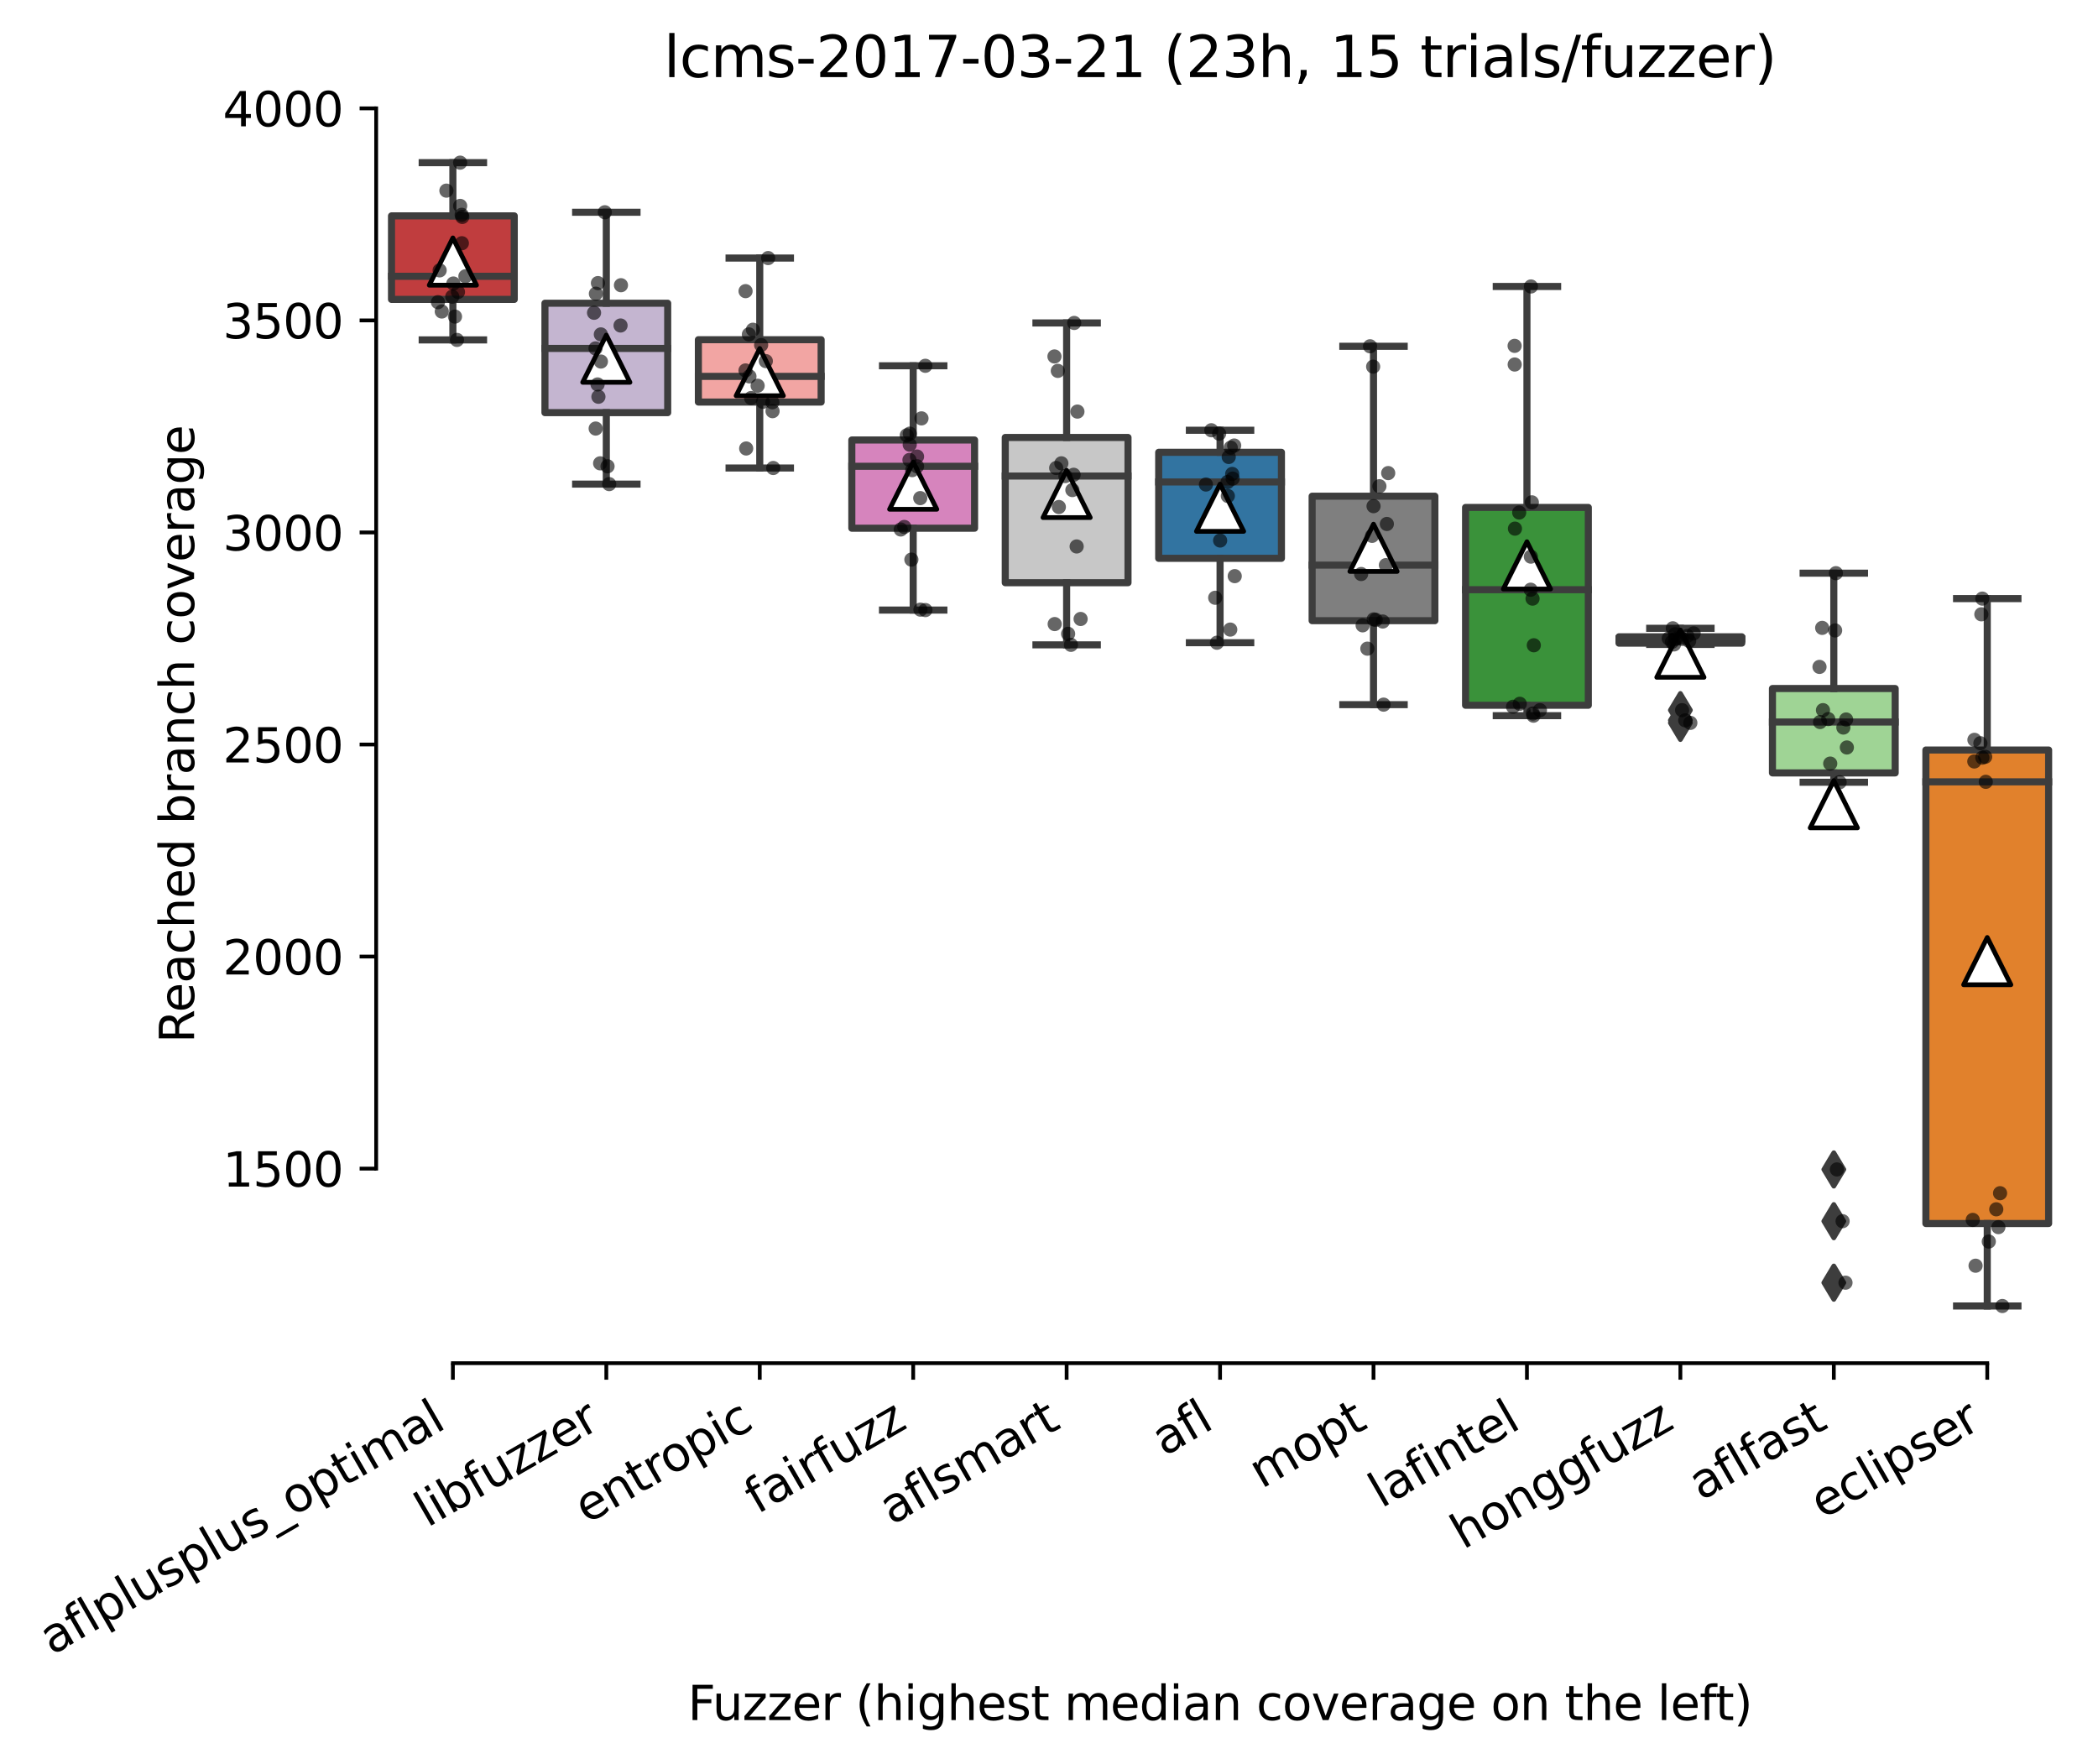 <?xml version="1.0" encoding="utf-8" standalone="no"?>
<!DOCTYPE svg PUBLIC "-//W3C//DTD SVG 1.1//EN"
  "http://www.w3.org/Graphics/SVG/1.1/DTD/svg11.dtd">
<svg xmlns:xlink="http://www.w3.org/1999/xlink" width="443.911pt" height="373.224pt" viewBox="0 0 443.911 373.224" xmlns="http://www.w3.org/2000/svg" version="1.1">
 <defs>
  <style type="text/css">*{stroke-linejoin: round; stroke-linecap: butt}</style>
 </defs>
 <g id="figure_1">
  <g id="patch_1">
   <path d="M 0 373.224 
L 443.911 373.224 
L 443.911 -0 
L 0 -0 
z
" style="fill: #ffffff"/>
  </g>
  <g id="axes_1">
   <g id="patch_2">
    <path d="M 79.591 288.43 
L 436.711 288.43 
L 436.711 22.318 
L 79.591 22.318 
z
" style="fill: #ffffff"/>
   </g>
   <g id="patch_3">
    <path d="M 82.838 63.353 
L 108.81 63.353 
L 108.81 45.676 
L 82.838 45.676 
L 82.838 63.353 
z
" clip-path="url(#p7ea9bd763a)" style="fill: #c03d3e; stroke: #3d3d3d; stroke-width: 1.5; stroke-linejoin: miter"/>
   </g>
   <g id="patch_4">
    <path d="M 115.303 87.312 
L 141.276 87.312 
L 141.276 64.161 
L 115.303 64.161 
L 115.303 87.312 
z
" clip-path="url(#p7ea9bd763a)" style="fill: #c4b5d0; stroke: #3d3d3d; stroke-width: 1.5; stroke-linejoin: miter"/>
   </g>
   <g id="patch_5">
    <path d="M 147.769 85.068 
L 173.741 85.068 
L 173.741 71.878 
L 147.769 71.878 
L 147.769 85.068 
z
" clip-path="url(#p7ea9bd763a)" style="fill: #f2a5a3; stroke: #3d3d3d; stroke-width: 1.5; stroke-linejoin: miter"/>
   </g>
   <g id="patch_6">
    <path d="M 180.234 111.764 
L 206.207 111.764 
L 206.207 93.099 
L 180.234 93.099 
L 180.234 111.764 
z
" clip-path="url(#p7ea9bd763a)" style="fill: #d684bd; stroke: #3d3d3d; stroke-width: 1.5; stroke-linejoin: miter"/>
   </g>
   <g id="patch_7">
    <path d="M 212.7 123.295 
L 238.672 123.295 
L 238.672 92.561 
L 212.7 92.561 
L 212.7 123.295 
z
" clip-path="url(#p7ea9bd763a)" style="fill: #c7c7c7; stroke: #3d3d3d; stroke-width: 1.5; stroke-linejoin: miter"/>
   </g>
   <g id="patch_8">
    <path d="M 245.165 118.135 
L 271.137 118.135 
L 271.137 95.702 
L 245.165 95.702 
L 245.165 118.135 
z
" clip-path="url(#p7ea9bd763a)" style="fill: #3274a1; stroke: #3d3d3d; stroke-width: 1.5; stroke-linejoin: miter"/>
   </g>
   <g id="patch_9">
    <path d="M 277.631 131.326 
L 303.603 131.326 
L 303.603 104.989 
L 277.631 104.989 
L 277.631 131.326 
z
" clip-path="url(#p7ea9bd763a)" style="fill: #7f7f7f; stroke: #3d3d3d; stroke-width: 1.5; stroke-linejoin: miter"/>
   </g>
   <g id="patch_10">
    <path d="M 310.096 149.227 
L 336.068 149.227 
L 336.068 107.367 
L 310.096 107.367 
L 310.096 149.227 
z
" clip-path="url(#p7ea9bd763a)" style="fill: #3a923a; stroke: #3d3d3d; stroke-width: 1.5; stroke-linejoin: miter"/>
   </g>
   <g id="patch_11">
    <path d="M 342.561 136.082 
L 368.534 136.082 
L 368.534 134.736 
L 342.561 134.736 
L 342.561 136.082 
z
" clip-path="url(#p7ea9bd763a)" style="fill: #d1d197; stroke: #3d3d3d; stroke-width: 1.5; stroke-linejoin: miter"/>
   </g>
   <g id="patch_12">
    <path d="M 375.027 163.54 
L 400.999 163.54 
L 400.999 145.683 
L 375.027 145.683 
L 375.027 163.54 
z
" clip-path="url(#p7ea9bd763a)" style="fill: #9fd495; stroke: #3d3d3d; stroke-width: 1.5; stroke-linejoin: miter"/>
   </g>
   <g id="patch_13">
    <path d="M 407.492 258.881 
L 433.465 258.881 
L 433.465 158.694 
L 407.492 158.694 
L 407.492 258.881 
z
" clip-path="url(#p7ea9bd763a)" style="fill: #e1812c; stroke: #3d3d3d; stroke-width: 1.5; stroke-linejoin: miter"/>
   </g>
   <g id="matplotlib.axis_1">
    <g id="xtick_1">
     <g id="line2d_1">
      <defs>
       <path id="md3daff61d5" d="M 0 0 
L 0 3.5 
" style="stroke: #000000; stroke-width: 0.8"/>
      </defs>
      <g>
       <use xlink:href="#md3daff61d5" x="95.824" y="288.43" style="stroke: #000000; stroke-width: 0.8"/>
      </g>
     </g>
     <g id="text_1">
      <!-- aflplusplus_optimal -->
      <g transform="translate(10.999 350.304)rotate(-30)scale(0.1 -0.1)">
       <defs>
        <path id="DejaVuSans-61" d="M 2194 1759 
Q 1497 1759 1228 1600 
Q 959 1441 959 1056 
Q 959 750 1161 570 
Q 1363 391 1709 391 
Q 2188 391 2477 730 
Q 2766 1069 2766 1631 
L 2766 1759 
L 2194 1759 
z
M 3341 1997 
L 3341 0 
L 2766 0 
L 2766 531 
Q 2569 213 2275 61 
Q 1981 -91 1556 -91 
Q 1019 -91 701 211 
Q 384 513 384 1019 
Q 384 1609 779 1909 
Q 1175 2209 1959 2209 
L 2766 2209 
L 2766 2266 
Q 2766 2663 2505 2880 
Q 2244 3097 1772 3097 
Q 1472 3097 1187 3025 
Q 903 2953 641 2809 
L 641 3341 
Q 956 3463 1253 3523 
Q 1550 3584 1831 3584 
Q 2591 3584 2966 3190 
Q 3341 2797 3341 1997 
z
" transform="scale(0.016)"/>
        <path id="DejaVuSans-66" d="M 2375 4863 
L 2375 4384 
L 1825 4384 
Q 1516 4384 1395 4259 
Q 1275 4134 1275 3809 
L 1275 3500 
L 2222 3500 
L 2222 3053 
L 1275 3053 
L 1275 0 
L 697 0 
L 697 3053 
L 147 3053 
L 147 3500 
L 697 3500 
L 697 3744 
Q 697 4328 969 4595 
Q 1241 4863 1831 4863 
L 2375 4863 
z
" transform="scale(0.016)"/>
        <path id="DejaVuSans-6c" d="M 603 4863 
L 1178 4863 
L 1178 0 
L 603 0 
L 603 4863 
z
" transform="scale(0.016)"/>
        <path id="DejaVuSans-70" d="M 1159 525 
L 1159 -1331 
L 581 -1331 
L 581 3500 
L 1159 3500 
L 1159 2969 
Q 1341 3281 1617 3432 
Q 1894 3584 2278 3584 
Q 2916 3584 3314 3078 
Q 3713 2572 3713 1747 
Q 3713 922 3314 415 
Q 2916 -91 2278 -91 
Q 1894 -91 1617 61 
Q 1341 213 1159 525 
z
M 3116 1747 
Q 3116 2381 2855 2742 
Q 2594 3103 2138 3103 
Q 1681 3103 1420 2742 
Q 1159 2381 1159 1747 
Q 1159 1113 1420 752 
Q 1681 391 2138 391 
Q 2594 391 2855 752 
Q 3116 1113 3116 1747 
z
" transform="scale(0.016)"/>
        <path id="DejaVuSans-75" d="M 544 1381 
L 544 3500 
L 1119 3500 
L 1119 1403 
Q 1119 906 1312 657 
Q 1506 409 1894 409 
Q 2359 409 2629 706 
Q 2900 1003 2900 1516 
L 2900 3500 
L 3475 3500 
L 3475 0 
L 2900 0 
L 2900 538 
Q 2691 219 2414 64 
Q 2138 -91 1772 -91 
Q 1169 -91 856 284 
Q 544 659 544 1381 
z
M 1991 3584 
L 1991 3584 
z
" transform="scale(0.016)"/>
        <path id="DejaVuSans-73" d="M 2834 3397 
L 2834 2853 
Q 2591 2978 2328 3040 
Q 2066 3103 1784 3103 
Q 1356 3103 1142 2972 
Q 928 2841 928 2578 
Q 928 2378 1081 2264 
Q 1234 2150 1697 2047 
L 1894 2003 
Q 2506 1872 2764 1633 
Q 3022 1394 3022 966 
Q 3022 478 2636 193 
Q 2250 -91 1575 -91 
Q 1294 -91 989 -36 
Q 684 19 347 128 
L 347 722 
Q 666 556 975 473 
Q 1284 391 1588 391 
Q 1994 391 2212 530 
Q 2431 669 2431 922 
Q 2431 1156 2273 1281 
Q 2116 1406 1581 1522 
L 1381 1569 
Q 847 1681 609 1914 
Q 372 2147 372 2553 
Q 372 3047 722 3315 
Q 1072 3584 1716 3584 
Q 2034 3584 2315 3537 
Q 2597 3491 2834 3397 
z
" transform="scale(0.016)"/>
        <path id="DejaVuSans-5f" d="M 3263 -1063 
L 3263 -1509 
L -63 -1509 
L -63 -1063 
L 3263 -1063 
z
" transform="scale(0.016)"/>
        <path id="DejaVuSans-6f" d="M 1959 3097 
Q 1497 3097 1228 2736 
Q 959 2375 959 1747 
Q 959 1119 1226 758 
Q 1494 397 1959 397 
Q 2419 397 2687 759 
Q 2956 1122 2956 1747 
Q 2956 2369 2687 2733 
Q 2419 3097 1959 3097 
z
M 1959 3584 
Q 2709 3584 3137 3096 
Q 3566 2609 3566 1747 
Q 3566 888 3137 398 
Q 2709 -91 1959 -91 
Q 1206 -91 779 398 
Q 353 888 353 1747 
Q 353 2609 779 3096 
Q 1206 3584 1959 3584 
z
" transform="scale(0.016)"/>
        <path id="DejaVuSans-74" d="M 1172 4494 
L 1172 3500 
L 2356 3500 
L 2356 3053 
L 1172 3053 
L 1172 1153 
Q 1172 725 1289 603 
Q 1406 481 1766 481 
L 2356 481 
L 2356 0 
L 1766 0 
Q 1100 0 847 248 
Q 594 497 594 1153 
L 594 3053 
L 172 3053 
L 172 3500 
L 594 3500 
L 594 4494 
L 1172 4494 
z
" transform="scale(0.016)"/>
        <path id="DejaVuSans-69" d="M 603 3500 
L 1178 3500 
L 1178 0 
L 603 0 
L 603 3500 
z
M 603 4863 
L 1178 4863 
L 1178 4134 
L 603 4134 
L 603 4863 
z
" transform="scale(0.016)"/>
        <path id="DejaVuSans-6d" d="M 3328 2828 
Q 3544 3216 3844 3400 
Q 4144 3584 4550 3584 
Q 5097 3584 5394 3201 
Q 5691 2819 5691 2113 
L 5691 0 
L 5113 0 
L 5113 2094 
Q 5113 2597 4934 2840 
Q 4756 3084 4391 3084 
Q 3944 3084 3684 2787 
Q 3425 2491 3425 1978 
L 3425 0 
L 2847 0 
L 2847 2094 
Q 2847 2600 2669 2842 
Q 2491 3084 2119 3084 
Q 1678 3084 1418 2786 
Q 1159 2488 1159 1978 
L 1159 0 
L 581 0 
L 581 3500 
L 1159 3500 
L 1159 2956 
Q 1356 3278 1631 3431 
Q 1906 3584 2284 3584 
Q 2666 3584 2933 3390 
Q 3200 3197 3328 2828 
z
" transform="scale(0.016)"/>
       </defs>
       <use xlink:href="#DejaVuSans-61"/>
       <use xlink:href="#DejaVuSans-66" x="61.279"/>
       <use xlink:href="#DejaVuSans-6c" x="96.484"/>
       <use xlink:href="#DejaVuSans-70" x="124.268"/>
       <use xlink:href="#DejaVuSans-6c" x="187.744"/>
       <use xlink:href="#DejaVuSans-75" x="215.527"/>
       <use xlink:href="#DejaVuSans-73" x="278.906"/>
       <use xlink:href="#DejaVuSans-70" x="331.006"/>
       <use xlink:href="#DejaVuSans-6c" x="394.482"/>
       <use xlink:href="#DejaVuSans-75" x="422.266"/>
       <use xlink:href="#DejaVuSans-73" x="485.645"/>
       <use xlink:href="#DejaVuSans-5f" x="537.744"/>
       <use xlink:href="#DejaVuSans-6f" x="587.744"/>
       <use xlink:href="#DejaVuSans-70" x="648.926"/>
       <use xlink:href="#DejaVuSans-74" x="712.402"/>
       <use xlink:href="#DejaVuSans-69" x="751.611"/>
       <use xlink:href="#DejaVuSans-6d" x="779.395"/>
       <use xlink:href="#DejaVuSans-61" x="876.807"/>
       <use xlink:href="#DejaVuSans-6c" x="938.086"/>
      </g>
     </g>
    </g>
    <g id="xtick_2">
     <g id="line2d_2">
      <g>
       <use xlink:href="#md3daff61d5" x="128.289" y="288.43" style="stroke: #000000; stroke-width: 0.8"/>
      </g>
     </g>
     <g id="text_2">
      <!-- libfuzzer -->
      <g transform="translate(90.423 323.272)rotate(-30)scale(0.1 -0.1)">
       <defs>
        <path id="DejaVuSans-62" d="M 3116 1747 
Q 3116 2381 2855 2742 
Q 2594 3103 2138 3103 
Q 1681 3103 1420 2742 
Q 1159 2381 1159 1747 
Q 1159 1113 1420 752 
Q 1681 391 2138 391 
Q 2594 391 2855 752 
Q 3116 1113 3116 1747 
z
M 1159 2969 
Q 1341 3281 1617 3432 
Q 1894 3584 2278 3584 
Q 2916 3584 3314 3078 
Q 3713 2572 3713 1747 
Q 3713 922 3314 415 
Q 2916 -91 2278 -91 
Q 1894 -91 1617 61 
Q 1341 213 1159 525 
L 1159 0 
L 581 0 
L 581 4863 
L 1159 4863 
L 1159 2969 
z
" transform="scale(0.016)"/>
        <path id="DejaVuSans-7a" d="M 353 3500 
L 3084 3500 
L 3084 2975 
L 922 459 
L 3084 459 
L 3084 0 
L 275 0 
L 275 525 
L 2438 3041 
L 353 3041 
L 353 3500 
z
" transform="scale(0.016)"/>
        <path id="DejaVuSans-65" d="M 3597 1894 
L 3597 1613 
L 953 1613 
Q 991 1019 1311 708 
Q 1631 397 2203 397 
Q 2534 397 2845 478 
Q 3156 559 3463 722 
L 3463 178 
Q 3153 47 2828 -22 
Q 2503 -91 2169 -91 
Q 1331 -91 842 396 
Q 353 884 353 1716 
Q 353 2575 817 3079 
Q 1281 3584 2069 3584 
Q 2775 3584 3186 3129 
Q 3597 2675 3597 1894 
z
M 3022 2063 
Q 3016 2534 2758 2815 
Q 2500 3097 2075 3097 
Q 1594 3097 1305 2825 
Q 1016 2553 972 2059 
L 3022 2063 
z
" transform="scale(0.016)"/>
        <path id="DejaVuSans-72" d="M 2631 2963 
Q 2534 3019 2420 3045 
Q 2306 3072 2169 3072 
Q 1681 3072 1420 2755 
Q 1159 2438 1159 1844 
L 1159 0 
L 581 0 
L 581 3500 
L 1159 3500 
L 1159 2956 
Q 1341 3275 1631 3429 
Q 1922 3584 2338 3584 
Q 2397 3584 2469 3576 
Q 2541 3569 2628 3553 
L 2631 2963 
z
" transform="scale(0.016)"/>
       </defs>
       <use xlink:href="#DejaVuSans-6c"/>
       <use xlink:href="#DejaVuSans-69" x="27.783"/>
       <use xlink:href="#DejaVuSans-62" x="55.566"/>
       <use xlink:href="#DejaVuSans-66" x="119.043"/>
       <use xlink:href="#DejaVuSans-75" x="154.248"/>
       <use xlink:href="#DejaVuSans-7a" x="217.627"/>
       <use xlink:href="#DejaVuSans-7a" x="270.117"/>
       <use xlink:href="#DejaVuSans-65" x="322.607"/>
       <use xlink:href="#DejaVuSans-72" x="384.131"/>
      </g>
     </g>
    </g>
    <g id="xtick_3">
     <g id="line2d_3">
      <g>
       <use xlink:href="#md3daff61d5" x="160.755" y="288.43" style="stroke: #000000; stroke-width: 0.8"/>
      </g>
     </g>
     <g id="text_3">
      <!-- entropic -->
      <g transform="translate(124.173 322.531)rotate(-30)scale(0.1 -0.1)">
       <defs>
        <path id="DejaVuSans-6e" d="M 3513 2113 
L 3513 0 
L 2938 0 
L 2938 2094 
Q 2938 2591 2744 2837 
Q 2550 3084 2163 3084 
Q 1697 3084 1428 2787 
Q 1159 2491 1159 1978 
L 1159 0 
L 581 0 
L 581 3500 
L 1159 3500 
L 1159 2956 
Q 1366 3272 1645 3428 
Q 1925 3584 2291 3584 
Q 2894 3584 3203 3211 
Q 3513 2838 3513 2113 
z
" transform="scale(0.016)"/>
        <path id="DejaVuSans-63" d="M 3122 3366 
L 3122 2828 
Q 2878 2963 2633 3030 
Q 2388 3097 2138 3097 
Q 1578 3097 1268 2742 
Q 959 2388 959 1747 
Q 959 1106 1268 751 
Q 1578 397 2138 397 
Q 2388 397 2633 464 
Q 2878 531 3122 666 
L 3122 134 
Q 2881 22 2623 -34 
Q 2366 -91 2075 -91 
Q 1284 -91 818 406 
Q 353 903 353 1747 
Q 353 2603 823 3093 
Q 1294 3584 2113 3584 
Q 2378 3584 2631 3529 
Q 2884 3475 3122 3366 
z
" transform="scale(0.016)"/>
       </defs>
       <use xlink:href="#DejaVuSans-65"/>
       <use xlink:href="#DejaVuSans-6e" x="61.523"/>
       <use xlink:href="#DejaVuSans-74" x="124.902"/>
       <use xlink:href="#DejaVuSans-72" x="164.111"/>
       <use xlink:href="#DejaVuSans-6f" x="202.975"/>
       <use xlink:href="#DejaVuSans-70" x="264.156"/>
       <use xlink:href="#DejaVuSans-69" x="327.633"/>
       <use xlink:href="#DejaVuSans-63" x="355.416"/>
      </g>
     </g>
    </g>
    <g id="xtick_4">
     <g id="line2d_4">
      <g>
       <use xlink:href="#md3daff61d5" x="193.22" y="288.43" style="stroke: #000000; stroke-width: 0.8"/>
      </g>
     </g>
     <g id="text_4">
      <!-- fairfuzz -->
      <g transform="translate(160.231 320.457)rotate(-30)scale(0.1 -0.1)">
       <use xlink:href="#DejaVuSans-66"/>
       <use xlink:href="#DejaVuSans-61" x="35.205"/>
       <use xlink:href="#DejaVuSans-69" x="96.484"/>
       <use xlink:href="#DejaVuSans-72" x="124.268"/>
       <use xlink:href="#DejaVuSans-66" x="165.381"/>
       <use xlink:href="#DejaVuSans-75" x="200.586"/>
       <use xlink:href="#DejaVuSans-7a" x="263.965"/>
       <use xlink:href="#DejaVuSans-7a" x="316.455"/>
      </g>
     </g>
    </g>
    <g id="xtick_5">
     <g id="line2d_5">
      <g>
       <use xlink:href="#md3daff61d5" x="225.686" y="288.43" style="stroke: #000000; stroke-width: 0.8"/>
      </g>
     </g>
     <g id="text_5">
      <!-- aflsmart -->
      <g transform="translate(188.675 322.779)rotate(-30)scale(0.1 -0.1)">
       <use xlink:href="#DejaVuSans-61"/>
       <use xlink:href="#DejaVuSans-66" x="61.279"/>
       <use xlink:href="#DejaVuSans-6c" x="96.484"/>
       <use xlink:href="#DejaVuSans-73" x="124.268"/>
       <use xlink:href="#DejaVuSans-6d" x="176.367"/>
       <use xlink:href="#DejaVuSans-61" x="273.779"/>
       <use xlink:href="#DejaVuSans-72" x="335.059"/>
       <use xlink:href="#DejaVuSans-74" x="376.172"/>
      </g>
     </g>
    </g>
    <g id="xtick_6">
     <g id="line2d_6">
      <g>
       <use xlink:href="#md3daff61d5" x="258.151" y="288.43" style="stroke: #000000; stroke-width: 0.8"/>
      </g>
     </g>
     <g id="text_6">
      <!-- afl -->
      <g transform="translate(246.35 308.224)rotate(-30)scale(0.1 -0.1)">
       <use xlink:href="#DejaVuSans-61"/>
       <use xlink:href="#DejaVuSans-66" x="61.279"/>
       <use xlink:href="#DejaVuSans-6c" x="96.484"/>
      </g>
     </g>
    </g>
    <g id="xtick_7">
     <g id="line2d_7">
      <g>
       <use xlink:href="#md3daff61d5" x="290.617" y="288.43" style="stroke: #000000; stroke-width: 0.8"/>
      </g>
     </g>
     <g id="text_7">
      <!-- mopt -->
      <g transform="translate(266.949 315.075)rotate(-30)scale(0.1 -0.1)">
       <use xlink:href="#DejaVuSans-6d"/>
       <use xlink:href="#DejaVuSans-6f" x="97.412"/>
       <use xlink:href="#DejaVuSans-70" x="158.594"/>
       <use xlink:href="#DejaVuSans-74" x="222.07"/>
      </g>
     </g>
    </g>
    <g id="xtick_8">
     <g id="line2d_8">
      <g>
       <use xlink:href="#md3daff61d5" x="323.082" y="288.43" style="stroke: #000000; stroke-width: 0.8"/>
      </g>
     </g>
     <g id="text_8">
      <!-- lafintel -->
      <g transform="translate(292.256 319.207)rotate(-30)scale(0.1 -0.1)">
       <use xlink:href="#DejaVuSans-6c"/>
       <use xlink:href="#DejaVuSans-61" x="27.783"/>
       <use xlink:href="#DejaVuSans-66" x="89.062"/>
       <use xlink:href="#DejaVuSans-69" x="124.268"/>
       <use xlink:href="#DejaVuSans-6e" x="152.051"/>
       <use xlink:href="#DejaVuSans-74" x="215.43"/>
       <use xlink:href="#DejaVuSans-65" x="254.639"/>
       <use xlink:href="#DejaVuSans-6c" x="316.162"/>
      </g>
     </g>
    </g>
    <g id="xtick_9">
     <g id="line2d_9">
      <g>
       <use xlink:href="#md3daff61d5" x="355.548" y="288.43" style="stroke: #000000; stroke-width: 0.8"/>
      </g>
     </g>
     <g id="text_9">
      <!-- honggfuzz -->
      <g transform="translate(309.608 327.933)rotate(-30)scale(0.1 -0.1)">
       <defs>
        <path id="DejaVuSans-68" d="M 3513 2113 
L 3513 0 
L 2938 0 
L 2938 2094 
Q 2938 2591 2744 2837 
Q 2550 3084 2163 3084 
Q 1697 3084 1428 2787 
Q 1159 2491 1159 1978 
L 1159 0 
L 581 0 
L 581 4863 
L 1159 4863 
L 1159 2956 
Q 1366 3272 1645 3428 
Q 1925 3584 2291 3584 
Q 2894 3584 3203 3211 
Q 3513 2838 3513 2113 
z
" transform="scale(0.016)"/>
        <path id="DejaVuSans-67" d="M 2906 1791 
Q 2906 2416 2648 2759 
Q 2391 3103 1925 3103 
Q 1463 3103 1205 2759 
Q 947 2416 947 1791 
Q 947 1169 1205 825 
Q 1463 481 1925 481 
Q 2391 481 2648 825 
Q 2906 1169 2906 1791 
z
M 3481 434 
Q 3481 -459 3084 -895 
Q 2688 -1331 1869 -1331 
Q 1566 -1331 1297 -1286 
Q 1028 -1241 775 -1147 
L 775 -588 
Q 1028 -725 1275 -790 
Q 1522 -856 1778 -856 
Q 2344 -856 2625 -561 
Q 2906 -266 2906 331 
L 2906 616 
Q 2728 306 2450 153 
Q 2172 0 1784 0 
Q 1141 0 747 490 
Q 353 981 353 1791 
Q 353 2603 747 3093 
Q 1141 3584 1784 3584 
Q 2172 3584 2450 3431 
Q 2728 3278 2906 2969 
L 2906 3500 
L 3481 3500 
L 3481 434 
z
" transform="scale(0.016)"/>
       </defs>
       <use xlink:href="#DejaVuSans-68"/>
       <use xlink:href="#DejaVuSans-6f" x="63.379"/>
       <use xlink:href="#DejaVuSans-6e" x="124.561"/>
       <use xlink:href="#DejaVuSans-67" x="187.939"/>
       <use xlink:href="#DejaVuSans-67" x="251.416"/>
       <use xlink:href="#DejaVuSans-66" x="314.893"/>
       <use xlink:href="#DejaVuSans-75" x="350.098"/>
       <use xlink:href="#DejaVuSans-7a" x="413.477"/>
       <use xlink:href="#DejaVuSans-7a" x="465.967"/>
      </g>
     </g>
    </g>
    <g id="xtick_10">
     <g id="line2d_10">
      <g>
       <use xlink:href="#md3daff61d5" x="388.013" y="288.43" style="stroke: #000000; stroke-width: 0.8"/>
      </g>
     </g>
     <g id="text_10">
      <!-- aflfast -->
      <g transform="translate(359.949 317.613)rotate(-30)scale(0.1 -0.1)">
       <use xlink:href="#DejaVuSans-61"/>
       <use xlink:href="#DejaVuSans-66" x="61.279"/>
       <use xlink:href="#DejaVuSans-6c" x="96.484"/>
       <use xlink:href="#DejaVuSans-66" x="124.268"/>
       <use xlink:href="#DejaVuSans-61" x="159.473"/>
       <use xlink:href="#DejaVuSans-73" x="220.752"/>
       <use xlink:href="#DejaVuSans-74" x="272.852"/>
      </g>
     </g>
    </g>
    <g id="xtick_11">
     <g id="line2d_11">
      <g>
       <use xlink:href="#md3daff61d5" x="420.479" y="288.43" style="stroke: #000000; stroke-width: 0.8"/>
      </g>
     </g>
     <g id="text_11">
      <!-- eclipser -->
      <g transform="translate(385.638 321.525)rotate(-30)scale(0.1 -0.1)">
       <use xlink:href="#DejaVuSans-65"/>
       <use xlink:href="#DejaVuSans-63" x="61.523"/>
       <use xlink:href="#DejaVuSans-6c" x="116.504"/>
       <use xlink:href="#DejaVuSans-69" x="144.287"/>
       <use xlink:href="#DejaVuSans-70" x="172.07"/>
       <use xlink:href="#DejaVuSans-73" x="235.547"/>
       <use xlink:href="#DejaVuSans-65" x="287.646"/>
       <use xlink:href="#DejaVuSans-72" x="349.17"/>
      </g>
     </g>
    </g>
    <g id="text_12">
     <!-- Fuzzer (highest median coverage on the left) -->
     <g transform="translate(145.533 363.944)scale(0.1 -0.1)">
      <defs>
       <path id="DejaVuSans-46" d="M 628 4666 
L 3309 4666 
L 3309 4134 
L 1259 4134 
L 1259 2759 
L 3109 2759 
L 3109 2228 
L 1259 2228 
L 1259 0 
L 628 0 
L 628 4666 
z
" transform="scale(0.016)"/>
       <path id="DejaVuSans-20" transform="scale(0.016)"/>
       <path id="DejaVuSans-28" d="M 1984 4856 
Q 1566 4138 1362 3434 
Q 1159 2731 1159 2009 
Q 1159 1288 1364 580 
Q 1569 -128 1984 -844 
L 1484 -844 
Q 1016 -109 783 600 
Q 550 1309 550 2009 
Q 550 2706 781 3412 
Q 1013 4119 1484 4856 
L 1984 4856 
z
" transform="scale(0.016)"/>
       <path id="DejaVuSans-64" d="M 2906 2969 
L 2906 4863 
L 3481 4863 
L 3481 0 
L 2906 0 
L 2906 525 
Q 2725 213 2448 61 
Q 2172 -91 1784 -91 
Q 1150 -91 751 415 
Q 353 922 353 1747 
Q 353 2572 751 3078 
Q 1150 3584 1784 3584 
Q 2172 3584 2448 3432 
Q 2725 3281 2906 2969 
z
M 947 1747 
Q 947 1113 1208 752 
Q 1469 391 1925 391 
Q 2381 391 2643 752 
Q 2906 1113 2906 1747 
Q 2906 2381 2643 2742 
Q 2381 3103 1925 3103 
Q 1469 3103 1208 2742 
Q 947 2381 947 1747 
z
" transform="scale(0.016)"/>
       <path id="DejaVuSans-76" d="M 191 3500 
L 800 3500 
L 1894 563 
L 2988 3500 
L 3597 3500 
L 2284 0 
L 1503 0 
L 191 3500 
z
" transform="scale(0.016)"/>
       <path id="DejaVuSans-29" d="M 513 4856 
L 1013 4856 
Q 1481 4119 1714 3412 
Q 1947 2706 1947 2009 
Q 1947 1309 1714 600 
Q 1481 -109 1013 -844 
L 513 -844 
Q 928 -128 1133 580 
Q 1338 1288 1338 2009 
Q 1338 2731 1133 3434 
Q 928 4138 513 4856 
z
" transform="scale(0.016)"/>
      </defs>
      <use xlink:href="#DejaVuSans-46"/>
      <use xlink:href="#DejaVuSans-75" x="52.02"/>
      <use xlink:href="#DejaVuSans-7a" x="115.398"/>
      <use xlink:href="#DejaVuSans-7a" x="167.889"/>
      <use xlink:href="#DejaVuSans-65" x="220.379"/>
      <use xlink:href="#DejaVuSans-72" x="281.902"/>
      <use xlink:href="#DejaVuSans-20" x="323.016"/>
      <use xlink:href="#DejaVuSans-28" x="354.803"/>
      <use xlink:href="#DejaVuSans-68" x="393.816"/>
      <use xlink:href="#DejaVuSans-69" x="457.195"/>
      <use xlink:href="#DejaVuSans-67" x="484.979"/>
      <use xlink:href="#DejaVuSans-68" x="548.455"/>
      <use xlink:href="#DejaVuSans-65" x="611.834"/>
      <use xlink:href="#DejaVuSans-73" x="673.357"/>
      <use xlink:href="#DejaVuSans-74" x="725.457"/>
      <use xlink:href="#DejaVuSans-20" x="764.666"/>
      <use xlink:href="#DejaVuSans-6d" x="796.453"/>
      <use xlink:href="#DejaVuSans-65" x="893.865"/>
      <use xlink:href="#DejaVuSans-64" x="955.389"/>
      <use xlink:href="#DejaVuSans-69" x="1018.865"/>
      <use xlink:href="#DejaVuSans-61" x="1046.648"/>
      <use xlink:href="#DejaVuSans-6e" x="1107.928"/>
      <use xlink:href="#DejaVuSans-20" x="1171.307"/>
      <use xlink:href="#DejaVuSans-63" x="1203.094"/>
      <use xlink:href="#DejaVuSans-6f" x="1258.074"/>
      <use xlink:href="#DejaVuSans-76" x="1319.256"/>
      <use xlink:href="#DejaVuSans-65" x="1378.436"/>
      <use xlink:href="#DejaVuSans-72" x="1439.959"/>
      <use xlink:href="#DejaVuSans-61" x="1481.072"/>
      <use xlink:href="#DejaVuSans-67" x="1542.352"/>
      <use xlink:href="#DejaVuSans-65" x="1605.828"/>
      <use xlink:href="#DejaVuSans-20" x="1667.352"/>
      <use xlink:href="#DejaVuSans-6f" x="1699.139"/>
      <use xlink:href="#DejaVuSans-6e" x="1760.32"/>
      <use xlink:href="#DejaVuSans-20" x="1823.699"/>
      <use xlink:href="#DejaVuSans-74" x="1855.486"/>
      <use xlink:href="#DejaVuSans-68" x="1894.695"/>
      <use xlink:href="#DejaVuSans-65" x="1958.074"/>
      <use xlink:href="#DejaVuSans-20" x="2019.598"/>
      <use xlink:href="#DejaVuSans-6c" x="2051.385"/>
      <use xlink:href="#DejaVuSans-65" x="2079.168"/>
      <use xlink:href="#DejaVuSans-66" x="2140.691"/>
      <use xlink:href="#DejaVuSans-74" x="2174.146"/>
      <use xlink:href="#DejaVuSans-29" x="2213.355"/>
     </g>
    </g>
   </g>
   <g id="matplotlib.axis_2">
    <g id="ytick_1">
     <g id="line2d_12">
      <defs>
       <path id="m7f7f077a7d" d="M 0 0 
L -3.5 0 
" style="stroke: #000000; stroke-width: 0.8"/>
      </defs>
      <g>
       <use xlink:href="#m7f7f077a7d" x="79.591" y="247.261" style="stroke: #000000; stroke-width: 0.8"/>
      </g>
     </g>
     <g id="text_13">
      <!-- 1500 -->
      <g transform="translate(47.141 251.06)scale(0.1 -0.1)">
       <defs>
        <path id="DejaVuSans-31" d="M 794 531 
L 1825 531 
L 1825 4091 
L 703 3866 
L 703 4441 
L 1819 4666 
L 2450 4666 
L 2450 531 
L 3481 531 
L 3481 0 
L 794 0 
L 794 531 
z
" transform="scale(0.016)"/>
        <path id="DejaVuSans-35" d="M 691 4666 
L 3169 4666 
L 3169 4134 
L 1269 4134 
L 1269 2991 
Q 1406 3038 1543 3061 
Q 1681 3084 1819 3084 
Q 2600 3084 3056 2656 
Q 3513 2228 3513 1497 
Q 3513 744 3044 326 
Q 2575 -91 1722 -91 
Q 1428 -91 1123 -41 
Q 819 9 494 109 
L 494 744 
Q 775 591 1075 516 
Q 1375 441 1709 441 
Q 2250 441 2565 725 
Q 2881 1009 2881 1497 
Q 2881 1984 2565 2268 
Q 2250 2553 1709 2553 
Q 1456 2553 1204 2497 
Q 953 2441 691 2322 
L 691 4666 
z
" transform="scale(0.016)"/>
        <path id="DejaVuSans-30" d="M 2034 4250 
Q 1547 4250 1301 3770 
Q 1056 3291 1056 2328 
Q 1056 1369 1301 889 
Q 1547 409 2034 409 
Q 2525 409 2770 889 
Q 3016 1369 3016 2328 
Q 3016 3291 2770 3770 
Q 2525 4250 2034 4250 
z
M 2034 4750 
Q 2819 4750 3233 4129 
Q 3647 3509 3647 2328 
Q 3647 1150 3233 529 
Q 2819 -91 2034 -91 
Q 1250 -91 836 529 
Q 422 1150 422 2328 
Q 422 3509 836 4129 
Q 1250 4750 2034 4750 
z
" transform="scale(0.016)"/>
       </defs>
       <use xlink:href="#DejaVuSans-31"/>
       <use xlink:href="#DejaVuSans-35" x="63.623"/>
       <use xlink:href="#DejaVuSans-30" x="127.246"/>
       <use xlink:href="#DejaVuSans-30" x="190.869"/>
      </g>
     </g>
    </g>
    <g id="ytick_2">
     <g id="line2d_13">
      <g>
       <use xlink:href="#m7f7f077a7d" x="79.591" y="202.394" style="stroke: #000000; stroke-width: 0.8"/>
      </g>
     </g>
     <g id="text_14">
      <!-- 2000 -->
      <g transform="translate(47.141 206.193)scale(0.1 -0.1)">
       <defs>
        <path id="DejaVuSans-32" d="M 1228 531 
L 3431 531 
L 3431 0 
L 469 0 
L 469 531 
Q 828 903 1448 1529 
Q 2069 2156 2228 2338 
Q 2531 2678 2651 2914 
Q 2772 3150 2772 3378 
Q 2772 3750 2511 3984 
Q 2250 4219 1831 4219 
Q 1534 4219 1204 4116 
Q 875 4013 500 3803 
L 500 4441 
Q 881 4594 1212 4672 
Q 1544 4750 1819 4750 
Q 2544 4750 2975 4387 
Q 3406 4025 3406 3419 
Q 3406 3131 3298 2873 
Q 3191 2616 2906 2266 
Q 2828 2175 2409 1742 
Q 1991 1309 1228 531 
z
" transform="scale(0.016)"/>
       </defs>
       <use xlink:href="#DejaVuSans-32"/>
       <use xlink:href="#DejaVuSans-30" x="63.623"/>
       <use xlink:href="#DejaVuSans-30" x="127.246"/>
       <use xlink:href="#DejaVuSans-30" x="190.869"/>
      </g>
     </g>
    </g>
    <g id="ytick_3">
     <g id="line2d_14">
      <g>
       <use xlink:href="#m7f7f077a7d" x="79.591" y="157.528" style="stroke: #000000; stroke-width: 0.8"/>
      </g>
     </g>
     <g id="text_15">
      <!-- 2500 -->
      <g transform="translate(47.141 161.327)scale(0.1 -0.1)">
       <use xlink:href="#DejaVuSans-32"/>
       <use xlink:href="#DejaVuSans-35" x="63.623"/>
       <use xlink:href="#DejaVuSans-30" x="127.246"/>
       <use xlink:href="#DejaVuSans-30" x="190.869"/>
      </g>
     </g>
    </g>
    <g id="ytick_4">
     <g id="line2d_15">
      <g>
       <use xlink:href="#m7f7f077a7d" x="79.591" y="112.661" style="stroke: #000000; stroke-width: 0.8"/>
      </g>
     </g>
     <g id="text_16">
      <!-- 3000 -->
      <g transform="translate(47.141 116.46)scale(0.1 -0.1)">
       <defs>
        <path id="DejaVuSans-33" d="M 2597 2516 
Q 3050 2419 3304 2112 
Q 3559 1806 3559 1356 
Q 3559 666 3084 287 
Q 2609 -91 1734 -91 
Q 1441 -91 1130 -33 
Q 819 25 488 141 
L 488 750 
Q 750 597 1062 519 
Q 1375 441 1716 441 
Q 2309 441 2620 675 
Q 2931 909 2931 1356 
Q 2931 1769 2642 2001 
Q 2353 2234 1838 2234 
L 1294 2234 
L 1294 2753 
L 1863 2753 
Q 2328 2753 2575 2939 
Q 2822 3125 2822 3475 
Q 2822 3834 2567 4026 
Q 2313 4219 1838 4219 
Q 1578 4219 1281 4162 
Q 984 4106 628 3988 
L 628 4550 
Q 988 4650 1302 4700 
Q 1616 4750 1894 4750 
Q 2613 4750 3031 4423 
Q 3450 4097 3450 3541 
Q 3450 3153 3228 2886 
Q 3006 2619 2597 2516 
z
" transform="scale(0.016)"/>
       </defs>
       <use xlink:href="#DejaVuSans-33"/>
       <use xlink:href="#DejaVuSans-30" x="63.623"/>
       <use xlink:href="#DejaVuSans-30" x="127.246"/>
       <use xlink:href="#DejaVuSans-30" x="190.869"/>
      </g>
     </g>
    </g>
    <g id="ytick_5">
     <g id="line2d_16">
      <g>
       <use xlink:href="#m7f7f077a7d" x="79.591" y="67.795" style="stroke: #000000; stroke-width: 0.8"/>
      </g>
     </g>
     <g id="text_17">
      <!-- 3500 -->
      <g transform="translate(47.141 71.594)scale(0.1 -0.1)">
       <use xlink:href="#DejaVuSans-33"/>
       <use xlink:href="#DejaVuSans-35" x="63.623"/>
       <use xlink:href="#DejaVuSans-30" x="127.246"/>
       <use xlink:href="#DejaVuSans-30" x="190.869"/>
      </g>
     </g>
    </g>
    <g id="ytick_6">
     <g id="line2d_17">
      <g>
       <use xlink:href="#m7f7f077a7d" x="79.591" y="22.928" style="stroke: #000000; stroke-width: 0.8"/>
      </g>
     </g>
     <g id="text_18">
      <!-- 4000 -->
      <g transform="translate(47.141 26.728)scale(0.1 -0.1)">
       <defs>
        <path id="DejaVuSans-34" d="M 2419 4116 
L 825 1625 
L 2419 1625 
L 2419 4116 
z
M 2253 4666 
L 3047 4666 
L 3047 1625 
L 3713 1625 
L 3713 1100 
L 3047 1100 
L 3047 0 
L 2419 0 
L 2419 1100 
L 313 1100 
L 313 1709 
L 2253 4666 
z
" transform="scale(0.016)"/>
       </defs>
       <use xlink:href="#DejaVuSans-34"/>
       <use xlink:href="#DejaVuSans-30" x="63.623"/>
       <use xlink:href="#DejaVuSans-30" x="127.246"/>
       <use xlink:href="#DejaVuSans-30" x="190.869"/>
      </g>
     </g>
    </g>
    <g id="text_19">
     <!-- Reached branch coverage -->
     <g transform="translate(41.062 220.706)rotate(-90)scale(0.1 -0.1)">
      <defs>
       <path id="DejaVuSans-52" d="M 2841 2188 
Q 3044 2119 3236 1894 
Q 3428 1669 3622 1275 
L 4263 0 
L 3584 0 
L 2988 1197 
Q 2756 1666 2539 1819 
Q 2322 1972 1947 1972 
L 1259 1972 
L 1259 0 
L 628 0 
L 628 4666 
L 2053 4666 
Q 2853 4666 3247 4331 
Q 3641 3997 3641 3322 
Q 3641 2881 3436 2590 
Q 3231 2300 2841 2188 
z
M 1259 4147 
L 1259 2491 
L 2053 2491 
Q 2509 2491 2742 2702 
Q 2975 2913 2975 3322 
Q 2975 3731 2742 3939 
Q 2509 4147 2053 4147 
L 1259 4147 
z
" transform="scale(0.016)"/>
      </defs>
      <use xlink:href="#DejaVuSans-52"/>
      <use xlink:href="#DejaVuSans-65" x="64.982"/>
      <use xlink:href="#DejaVuSans-61" x="126.506"/>
      <use xlink:href="#DejaVuSans-63" x="187.785"/>
      <use xlink:href="#DejaVuSans-68" x="242.766"/>
      <use xlink:href="#DejaVuSans-65" x="306.145"/>
      <use xlink:href="#DejaVuSans-64" x="367.668"/>
      <use xlink:href="#DejaVuSans-20" x="431.145"/>
      <use xlink:href="#DejaVuSans-62" x="462.932"/>
      <use xlink:href="#DejaVuSans-72" x="526.408"/>
      <use xlink:href="#DejaVuSans-61" x="567.521"/>
      <use xlink:href="#DejaVuSans-6e" x="628.801"/>
      <use xlink:href="#DejaVuSans-63" x="692.18"/>
      <use xlink:href="#DejaVuSans-68" x="747.16"/>
      <use xlink:href="#DejaVuSans-20" x="810.539"/>
      <use xlink:href="#DejaVuSans-63" x="842.326"/>
      <use xlink:href="#DejaVuSans-6f" x="897.307"/>
      <use xlink:href="#DejaVuSans-76" x="958.488"/>
      <use xlink:href="#DejaVuSans-65" x="1017.668"/>
      <use xlink:href="#DejaVuSans-72" x="1079.191"/>
      <use xlink:href="#DejaVuSans-61" x="1120.305"/>
      <use xlink:href="#DejaVuSans-67" x="1181.584"/>
      <use xlink:href="#DejaVuSans-65" x="1245.061"/>
     </g>
    </g>
   </g>
   <g id="line2d_18">
    <path d="M 95.824 63.353 
L 95.824 71.922 
" clip-path="url(#p7ea9bd763a)" style="fill: none; stroke: #3d3d3d; stroke-width: 1.5; stroke-linecap: square"/>
   </g>
   <g id="line2d_19">
    <path d="M 95.824 45.676 
L 95.824 34.414 
" clip-path="url(#p7ea9bd763a)" style="fill: none; stroke: #3d3d3d; stroke-width: 1.5; stroke-linecap: square"/>
   </g>
   <g id="line2d_20">
    <path d="M 89.331 71.922 
L 102.317 71.922 
" clip-path="url(#p7ea9bd763a)" style="fill: none; stroke: #3d3d3d; stroke-width: 1.5; stroke-linecap: square"/>
   </g>
   <g id="line2d_21">
    <path d="M 89.331 34.414 
L 102.317 34.414 
" clip-path="url(#p7ea9bd763a)" style="fill: none; stroke: #3d3d3d; stroke-width: 1.5; stroke-linecap: square"/>
   </g>
   <g id="line2d_22"/>
   <g id="line2d_23">
    <path d="M 128.289 87.312 
L 128.289 102.432 
" clip-path="url(#p7ea9bd763a)" style="fill: none; stroke: #3d3d3d; stroke-width: 1.5; stroke-linecap: square"/>
   </g>
   <g id="line2d_24">
    <path d="M 128.289 64.161 
L 128.289 44.913 
" clip-path="url(#p7ea9bd763a)" style="fill: none; stroke: #3d3d3d; stroke-width: 1.5; stroke-linecap: square"/>
   </g>
   <g id="line2d_25">
    <path d="M 121.796 102.432 
L 134.783 102.432 
" clip-path="url(#p7ea9bd763a)" style="fill: none; stroke: #3d3d3d; stroke-width: 1.5; stroke-linecap: square"/>
   </g>
   <g id="line2d_26">
    <path d="M 121.796 44.913 
L 134.783 44.913 
" clip-path="url(#p7ea9bd763a)" style="fill: none; stroke: #3d3d3d; stroke-width: 1.5; stroke-linecap: square"/>
   </g>
   <g id="line2d_27"/>
   <g id="line2d_28">
    <path d="M 160.755 85.068 
L 160.755 99.022 
" clip-path="url(#p7ea9bd763a)" style="fill: none; stroke: #3d3d3d; stroke-width: 1.5; stroke-linecap: square"/>
   </g>
   <g id="line2d_29">
    <path d="M 160.755 71.878 
L 160.755 54.604 
" clip-path="url(#p7ea9bd763a)" style="fill: none; stroke: #3d3d3d; stroke-width: 1.5; stroke-linecap: square"/>
   </g>
   <g id="line2d_30">
    <path d="M 154.262 99.022 
L 167.248 99.022 
" clip-path="url(#p7ea9bd763a)" style="fill: none; stroke: #3d3d3d; stroke-width: 1.5; stroke-linecap: square"/>
   </g>
   <g id="line2d_31">
    <path d="M 154.262 54.604 
L 167.248 54.604 
" clip-path="url(#p7ea9bd763a)" style="fill: none; stroke: #3d3d3d; stroke-width: 1.5; stroke-linecap: square"/>
   </g>
   <g id="line2d_32"/>
   <g id="line2d_33">
    <path d="M 193.22 111.764 
L 193.22 129.082 
" clip-path="url(#p7ea9bd763a)" style="fill: none; stroke: #3d3d3d; stroke-width: 1.5; stroke-linecap: square"/>
   </g>
   <g id="line2d_34">
    <path d="M 193.22 93.099 
L 193.22 77.396 
" clip-path="url(#p7ea9bd763a)" style="fill: none; stroke: #3d3d3d; stroke-width: 1.5; stroke-linecap: square"/>
   </g>
   <g id="line2d_35">
    <path d="M 186.727 129.082 
L 199.713 129.082 
" clip-path="url(#p7ea9bd763a)" style="fill: none; stroke: #3d3d3d; stroke-width: 1.5; stroke-linecap: square"/>
   </g>
   <g id="line2d_36">
    <path d="M 186.727 77.396 
L 199.713 77.396 
" clip-path="url(#p7ea9bd763a)" style="fill: none; stroke: #3d3d3d; stroke-width: 1.5; stroke-linecap: square"/>
   </g>
   <g id="line2d_37"/>
   <g id="line2d_38">
    <path d="M 225.686 123.295 
L 225.686 136.44 
" clip-path="url(#p7ea9bd763a)" style="fill: none; stroke: #3d3d3d; stroke-width: 1.5; stroke-linecap: square"/>
   </g>
   <g id="line2d_39">
    <path d="M 225.686 92.561 
L 225.686 68.333 
" clip-path="url(#p7ea9bd763a)" style="fill: none; stroke: #3d3d3d; stroke-width: 1.5; stroke-linecap: square"/>
   </g>
   <g id="line2d_40">
    <path d="M 219.193 136.44 
L 232.179 136.44 
" clip-path="url(#p7ea9bd763a)" style="fill: none; stroke: #3d3d3d; stroke-width: 1.5; stroke-linecap: square"/>
   </g>
   <g id="line2d_41">
    <path d="M 219.193 68.333 
L 232.179 68.333 
" clip-path="url(#p7ea9bd763a)" style="fill: none; stroke: #3d3d3d; stroke-width: 1.5; stroke-linecap: square"/>
   </g>
   <g id="line2d_42"/>
   <g id="line2d_43">
    <path d="M 258.151 118.135 
L 258.151 135.992 
" clip-path="url(#p7ea9bd763a)" style="fill: none; stroke: #3d3d3d; stroke-width: 1.5; stroke-linecap: square"/>
   </g>
   <g id="line2d_44">
    <path d="M 258.151 95.702 
L 258.151 91.036 
" clip-path="url(#p7ea9bd763a)" style="fill: none; stroke: #3d3d3d; stroke-width: 1.5; stroke-linecap: square"/>
   </g>
   <g id="line2d_45">
    <path d="M 251.658 135.992 
L 264.644 135.992 
" clip-path="url(#p7ea9bd763a)" style="fill: none; stroke: #3d3d3d; stroke-width: 1.5; stroke-linecap: square"/>
   </g>
   <g id="line2d_46">
    <path d="M 251.658 91.036 
L 264.644 91.036 
" clip-path="url(#p7ea9bd763a)" style="fill: none; stroke: #3d3d3d; stroke-width: 1.5; stroke-linecap: square"/>
   </g>
   <g id="line2d_47"/>
   <g id="line2d_48">
    <path d="M 290.617 131.326 
L 290.617 149.093 
" clip-path="url(#p7ea9bd763a)" style="fill: none; stroke: #3d3d3d; stroke-width: 1.5; stroke-linecap: square"/>
   </g>
   <g id="line2d_49">
    <path d="M 290.617 104.989 
L 290.617 73.268 
" clip-path="url(#p7ea9bd763a)" style="fill: none; stroke: #3d3d3d; stroke-width: 1.5; stroke-linecap: square"/>
   </g>
   <g id="line2d_50">
    <path d="M 284.124 149.093 
L 297.11 149.093 
" clip-path="url(#p7ea9bd763a)" style="fill: none; stroke: #3d3d3d; stroke-width: 1.5; stroke-linecap: square"/>
   </g>
   <g id="line2d_51">
    <path d="M 284.124 73.268 
L 297.11 73.268 
" clip-path="url(#p7ea9bd763a)" style="fill: none; stroke: #3d3d3d; stroke-width: 1.5; stroke-linecap: square"/>
   </g>
   <g id="line2d_52"/>
   <g id="line2d_53">
    <path d="M 323.082 149.227 
L 323.082 151.426 
" clip-path="url(#p7ea9bd763a)" style="fill: none; stroke: #3d3d3d; stroke-width: 1.5; stroke-linecap: square"/>
   </g>
   <g id="line2d_54">
    <path d="M 323.082 107.367 
L 323.082 60.616 
" clip-path="url(#p7ea9bd763a)" style="fill: none; stroke: #3d3d3d; stroke-width: 1.5; stroke-linecap: square"/>
   </g>
   <g id="line2d_55">
    <path d="M 316.589 151.426 
L 329.575 151.426 
" clip-path="url(#p7ea9bd763a)" style="fill: none; stroke: #3d3d3d; stroke-width: 1.5; stroke-linecap: square"/>
   </g>
   <g id="line2d_56">
    <path d="M 316.589 60.616 
L 329.575 60.616 
" clip-path="url(#p7ea9bd763a)" style="fill: none; stroke: #3d3d3d; stroke-width: 1.5; stroke-linecap: square"/>
   </g>
   <g id="line2d_57"/>
   <g id="line2d_58">
    <path d="M 355.548 136.082 
L 355.548 136.351 
" clip-path="url(#p7ea9bd763a)" style="fill: none; stroke: #3d3d3d; stroke-width: 1.5; stroke-linecap: square"/>
   </g>
   <g id="line2d_59">
    <path d="M 355.548 134.736 
L 355.548 132.941 
" clip-path="url(#p7ea9bd763a)" style="fill: none; stroke: #3d3d3d; stroke-width: 1.5; stroke-linecap: square"/>
   </g>
   <g id="line2d_60">
    <path d="M 349.055 136.351 
L 362.041 136.351 
" clip-path="url(#p7ea9bd763a)" style="fill: none; stroke: #3d3d3d; stroke-width: 1.5; stroke-linecap: square"/>
   </g>
   <g id="line2d_61">
    <path d="M 349.055 132.941 
L 362.041 132.941 
" clip-path="url(#p7ea9bd763a)" style="fill: none; stroke: #3d3d3d; stroke-width: 1.5; stroke-linecap: square"/>
   </g>
   <g id="line2d_62">
    <defs>
     <path id="m72d1948856" d="M -0 3.536 
L 2.121 0 
L -0 -3.536 
L -2.121 -0 
z
" style="stroke: #3d3d3d; stroke-linejoin: miter"/>
    </defs>
    <g clip-path="url(#p7ea9bd763a)">
     <use xlink:href="#m72d1948856" x="355.548" y="152.951" style="fill: #3d3d3d; stroke: #3d3d3d; stroke-linejoin: miter"/>
     <use xlink:href="#m72d1948856" x="355.548" y="152.413" style="fill: #3d3d3d; stroke: #3d3d3d; stroke-linejoin: miter"/>
     <use xlink:href="#m72d1948856" x="355.548" y="150.259" style="fill: #3d3d3d; stroke: #3d3d3d; stroke-linejoin: miter"/>
    </g>
   </g>
   <g id="line2d_63">
    <path d="M 388.013 163.54 
L 388.013 165.514 
" clip-path="url(#p7ea9bd763a)" style="fill: none; stroke: #3d3d3d; stroke-width: 1.5; stroke-linecap: square"/>
   </g>
   <g id="line2d_64">
    <path d="M 388.013 145.683 
L 388.013 121.276 
" clip-path="url(#p7ea9bd763a)" style="fill: none; stroke: #3d3d3d; stroke-width: 1.5; stroke-linecap: square"/>
   </g>
   <g id="line2d_65">
    <path d="M 381.52 165.514 
L 394.506 165.514 
" clip-path="url(#p7ea9bd763a)" style="fill: none; stroke: #3d3d3d; stroke-width: 1.5; stroke-linecap: square"/>
   </g>
   <g id="line2d_66">
    <path d="M 381.52 121.276 
L 394.506 121.276 
" clip-path="url(#p7ea9bd763a)" style="fill: none; stroke: #3d3d3d; stroke-width: 1.5; stroke-linecap: square"/>
   </g>
   <g id="line2d_67">
    <g clip-path="url(#p7ea9bd763a)">
     <use xlink:href="#m72d1948856" x="388.013" y="271.399" style="fill: #3d3d3d; stroke: #3d3d3d; stroke-linejoin: miter"/>
     <use xlink:href="#m72d1948856" x="388.013" y="258.388" style="fill: #3d3d3d; stroke: #3d3d3d; stroke-linejoin: miter"/>
     <use xlink:href="#m72d1948856" x="388.013" y="247.44" style="fill: #3d3d3d; stroke: #3d3d3d; stroke-linejoin: miter"/>
    </g>
   </g>
   <g id="line2d_68">
    <path d="M 420.479 258.881 
L 420.479 276.334 
" clip-path="url(#p7ea9bd763a)" style="fill: none; stroke: #3d3d3d; stroke-width: 1.5; stroke-linecap: square"/>
   </g>
   <g id="line2d_69">
    <path d="M 420.479 158.694 
L 420.479 126.66 
" clip-path="url(#p7ea9bd763a)" style="fill: none; stroke: #3d3d3d; stroke-width: 1.5; stroke-linecap: square"/>
   </g>
   <g id="line2d_70">
    <path d="M 413.985 276.334 
L 426.972 276.334 
" clip-path="url(#p7ea9bd763a)" style="fill: none; stroke: #3d3d3d; stroke-width: 1.5; stroke-linecap: square"/>
   </g>
   <g id="line2d_71">
    <path d="M 413.985 126.66 
L 426.972 126.66 
" clip-path="url(#p7ea9bd763a)" style="fill: none; stroke: #3d3d3d; stroke-width: 1.5; stroke-linecap: square"/>
   </g>
   <g id="line2d_72"/>
   <g id="line2d_73">
    <path d="M 82.838 58.463 
L 108.81 58.463 
" clip-path="url(#p7ea9bd763a)" style="fill: none; stroke: #3d3d3d; stroke-width: 1.5; stroke-linecap: square"/>
   </g>
   <g id="line2d_74">
    <defs>
     <path id="m1cd980e6a7" d="M 0 -5 
L -5 5 
L 5 5 
z
" style="stroke: #000000; stroke-linejoin: miter"/>
    </defs>
    <g clip-path="url(#p7ea9bd763a)">
     <use xlink:href="#m1cd980e6a7" x="95.824" y="55.34" style="fill: #ffffff; stroke: #000000; stroke-linejoin: miter"/>
    </g>
   </g>
   <g id="line2d_75">
    <path d="M 115.303 73.717 
L 141.276 73.717 
" clip-path="url(#p7ea9bd763a)" style="fill: none; stroke: #3d3d3d; stroke-width: 1.5; stroke-linecap: square"/>
   </g>
   <g id="line2d_76">
    <g clip-path="url(#p7ea9bd763a)">
     <use xlink:href="#m1cd980e6a7" x="128.289" y="75.895" style="fill: #ffffff; stroke: #000000; stroke-linejoin: miter"/>
    </g>
   </g>
   <g id="line2d_77">
    <path d="M 147.769 79.64 
L 173.741 79.64 
" clip-path="url(#p7ea9bd763a)" style="fill: none; stroke: #3d3d3d; stroke-width: 1.5; stroke-linecap: square"/>
   </g>
   <g id="line2d_78">
    <g clip-path="url(#p7ea9bd763a)">
     <use xlink:href="#m1cd980e6a7" x="160.755" y="78.736" style="fill: #ffffff; stroke: #000000; stroke-linejoin: miter"/>
    </g>
   </g>
   <g id="line2d_79">
    <path d="M 180.234 98.663 
L 206.207 98.663 
" clip-path="url(#p7ea9bd763a)" style="fill: none; stroke: #3d3d3d; stroke-width: 1.5; stroke-linecap: square"/>
   </g>
   <g id="line2d_80">
    <g clip-path="url(#p7ea9bd763a)">
     <use xlink:href="#m1cd980e6a7" x="193.22" y="102.755" style="fill: #ffffff; stroke: #000000; stroke-linejoin: miter"/>
    </g>
   </g>
   <g id="line2d_81">
    <path d="M 212.7 100.727 
L 238.672 100.727 
" clip-path="url(#p7ea9bd763a)" style="fill: none; stroke: #3d3d3d; stroke-width: 1.5; stroke-linecap: square"/>
   </g>
   <g id="line2d_82">
    <g clip-path="url(#p7ea9bd763a)">
     <use xlink:href="#m1cd980e6a7" x="225.686" y="104.513" style="fill: #ffffff; stroke: #000000; stroke-linejoin: miter"/>
    </g>
   </g>
   <g id="line2d_83">
    <path d="M 245.165 101.983 
L 271.137 101.983 
" clip-path="url(#p7ea9bd763a)" style="fill: none; stroke: #3d3d3d; stroke-width: 1.5; stroke-linecap: square"/>
   </g>
   <g id="line2d_84">
    <g clip-path="url(#p7ea9bd763a)">
     <use xlink:href="#m1cd980e6a7" x="258.151" y="107.427" style="fill: #ffffff; stroke: #000000; stroke-linejoin: miter"/>
    </g>
   </g>
   <g id="line2d_85">
    <path d="M 277.631 119.571 
L 303.603 119.571 
" clip-path="url(#p7ea9bd763a)" style="fill: none; stroke: #3d3d3d; stroke-width: 1.5; stroke-linecap: square"/>
   </g>
   <g id="line2d_86">
    <g clip-path="url(#p7ea9bd763a)">
     <use xlink:href="#m1cd980e6a7" x="290.617" y="115.904" style="fill: #ffffff; stroke: #000000; stroke-linejoin: miter"/>
    </g>
   </g>
   <g id="line2d_87">
    <path d="M 310.096 124.775 
L 336.068 124.775 
" clip-path="url(#p7ea9bd763a)" style="fill: none; stroke: #3d3d3d; stroke-width: 1.5; stroke-linecap: square"/>
   </g>
   <g id="line2d_88">
    <g clip-path="url(#p7ea9bd763a)">
     <use xlink:href="#m1cd980e6a7" x="323.082" y="119.625" style="fill: #ffffff; stroke: #000000; stroke-linejoin: miter"/>
    </g>
   </g>
   <g id="line2d_89">
    <path d="M 342.561 135.184 
L 368.534 135.184 
" clip-path="url(#p7ea9bd763a)" style="fill: none; stroke: #3d3d3d; stroke-width: 1.5; stroke-linecap: square"/>
   </g>
   <g id="line2d_90">
    <g clip-path="url(#p7ea9bd763a)">
     <use xlink:href="#m1cd980e6a7" x="355.548" y="138.307" style="fill: #ffffff; stroke: #000000; stroke-linejoin: miter"/>
    </g>
   </g>
   <g id="line2d_91">
    <path d="M 375.027 152.772 
L 400.999 152.772 
" clip-path="url(#p7ea9bd763a)" style="fill: none; stroke: #3d3d3d; stroke-width: 1.5; stroke-linecap: square"/>
   </g>
   <g id="line2d_92">
    <g clip-path="url(#p7ea9bd763a)">
     <use xlink:href="#m1cd980e6a7" x="388.013" y="170.162" style="fill: #ffffff; stroke: #000000; stroke-linejoin: miter"/>
    </g>
   </g>
   <g id="line2d_93">
    <path d="M 407.492 165.424 
L 433.465 165.424 
" clip-path="url(#p7ea9bd763a)" style="fill: none; stroke: #3d3d3d; stroke-width: 1.5; stroke-linecap: square"/>
   </g>
   <g id="line2d_94">
    <g clip-path="url(#p7ea9bd763a)">
     <use xlink:href="#m1cd980e6a7" x="420.479" y="203.357" style="fill: #ffffff; stroke: #000000; stroke-linejoin: miter"/>
    </g>
   </g>
   <g id="patch_14">
    <path d="M 79.591 247.261 
L 79.591 22.928 
" style="fill: none; stroke: #000000; stroke-width: 0.8; stroke-linejoin: miter; stroke-linecap: square"/>
   </g>
   <g id="patch_15">
    <path d="M 95.824 288.43 
L 420.479 288.43 
" style="fill: none; stroke: #000000; stroke-width: 0.8; stroke-linejoin: miter; stroke-linecap: square"/>
   </g>
   <g id="PathCollection_1">
    <defs>
     <path id="C0_0_e11cf10713" d="M 0 1.5 
C 0.398 1.5 0.779 1.342 1.061 1.061 
C 1.342 0.779 1.5 0.398 1.5 -0 
C 1.5 -0.398 1.342 -0.779 1.061 -1.061 
C 0.779 -1.342 0.398 -1.5 0 -1.5 
C -0.398 -1.5 -0.779 -1.342 -1.061 -1.061 
C -1.342 -0.779 -1.5 -0.398 -1.5 0 
C -1.5 0.398 -1.342 0.779 -1.061 1.061 
C -0.779 1.342 -0.398 1.5 0 1.5 
z
"/>
    </defs>
    <g clip-path="url(#p7ea9bd763a)">
     <use xlink:href="#C0_0_e11cf10713" x="96.27" y="66.987" style="fill-opacity: 0.6"/>
    </g>
    <g clip-path="url(#p7ea9bd763a)">
     <use xlink:href="#C0_0_e11cf10713" x="92.665" y="63.936" style="fill-opacity: 0.6"/>
    </g>
    <g clip-path="url(#p7ea9bd763a)">
     <use xlink:href="#C0_0_e11cf10713" x="95.924" y="59.988" style="fill-opacity: 0.6"/>
    </g>
    <g clip-path="url(#p7ea9bd763a)">
     <use xlink:href="#C0_0_e11cf10713" x="95.696" y="62.77" style="fill-opacity: 0.6"/>
    </g>
    <g clip-path="url(#p7ea9bd763a)">
     <use xlink:href="#C0_0_e11cf10713" x="93.476" y="65.91" style="fill-opacity: 0.6"/>
    </g>
    <g clip-path="url(#p7ea9bd763a)">
     <use xlink:href="#C0_0_e11cf10713" x="97.816" y="45.9" style="fill-opacity: 0.6"/>
    </g>
    <g clip-path="url(#p7ea9bd763a)">
     <use xlink:href="#C0_0_e11cf10713" x="97.357" y="34.414" style="fill-opacity: 0.6"/>
    </g>
    <g clip-path="url(#p7ea9bd763a)">
     <use xlink:href="#C0_0_e11cf10713" x="97.723" y="51.463" style="fill-opacity: 0.6"/>
    </g>
    <g clip-path="url(#p7ea9bd763a)">
     <use xlink:href="#C0_0_e11cf10713" x="96.902" y="61.783" style="fill-opacity: 0.6"/>
    </g>
    <g clip-path="url(#p7ea9bd763a)">
     <use xlink:href="#C0_0_e11cf10713" x="96.689" y="71.922" style="fill-opacity: 0.6"/>
    </g>
    <g clip-path="url(#p7ea9bd763a)">
     <use xlink:href="#C0_0_e11cf10713" x="97.686" y="45.451" style="fill-opacity: 0.6"/>
    </g>
    <g clip-path="url(#p7ea9bd763a)">
     <use xlink:href="#C0_0_e11cf10713" x="97.364" y="43.567" style="fill-opacity: 0.6"/>
    </g>
    <g clip-path="url(#p7ea9bd763a)">
     <use xlink:href="#C0_0_e11cf10713" x="93.024" y="57.206" style="fill-opacity: 0.6"/>
    </g>
    <g clip-path="url(#p7ea9bd763a)">
     <use xlink:href="#C0_0_e11cf10713" x="94.454" y="40.336" style="fill-opacity: 0.6"/>
    </g>
    <g clip-path="url(#p7ea9bd763a)">
     <use xlink:href="#C0_0_e11cf10713" x="98.474" y="58.463" style="fill-opacity: 0.6"/>
    </g>
   </g>
   <g id="PathCollection_2">
    <defs>
     <path id="C1_0_b109e5640e" d="M 0 1.5 
C 0.398 1.5 0.779 1.342 1.061 1.061 
C 1.342 0.779 1.5 0.398 1.5 -0 
C 1.5 -0.398 1.342 -0.779 1.061 -1.061 
C 0.779 -1.342 0.398 -1.5 0 -1.5 
C -0.398 -1.5 -0.779 -1.342 -1.061 -1.061 
C -1.342 -0.779 -1.5 -0.398 -1.5 0 
C -1.5 0.398 -1.342 0.779 -1.061 1.061 
C -0.779 1.342 -0.398 1.5 0 1.5 
z
"/>
    </defs>
    <g clip-path="url(#p7ea9bd763a)">
     <use xlink:href="#C1_0_b109e5640e" x="127.131" y="70.756" style="fill-opacity: 0.6"/>
    </g>
    <g clip-path="url(#p7ea9bd763a)">
     <use xlink:href="#C1_0_b109e5640e" x="128.898" y="102.432" style="fill-opacity: 0.6"/>
    </g>
    <g clip-path="url(#p7ea9bd763a)">
     <use xlink:href="#C1_0_b109e5640e" x="126.085" y="62.142" style="fill-opacity: 0.6"/>
    </g>
    <g clip-path="url(#p7ea9bd763a)">
     <use xlink:href="#C1_0_b109e5640e" x="131.387" y="60.347" style="fill-opacity: 0.6"/>
    </g>
    <g clip-path="url(#p7ea9bd763a)">
     <use xlink:href="#C1_0_b109e5640e" x="128.547" y="98.663" style="fill-opacity: 0.6"/>
    </g>
    <g clip-path="url(#p7ea9bd763a)">
     <use xlink:href="#C1_0_b109e5640e" x="126.516" y="59.898" style="fill-opacity: 0.6"/>
    </g>
    <g clip-path="url(#p7ea9bd763a)">
     <use xlink:href="#C1_0_b109e5640e" x="126.037" y="90.677" style="fill-opacity: 0.6"/>
    </g>
    <g clip-path="url(#p7ea9bd763a)">
     <use xlink:href="#C1_0_b109e5640e" x="126.441" y="81.344" style="fill-opacity: 0.6"/>
    </g>
    <g clip-path="url(#p7ea9bd763a)">
     <use xlink:href="#C1_0_b109e5640e" x="126.001" y="73.717" style="fill-opacity: 0.6"/>
    </g>
    <g clip-path="url(#p7ea9bd763a)">
     <use xlink:href="#C1_0_b109e5640e" x="127.144" y="76.499" style="fill-opacity: 0.6"/>
    </g>
    <g clip-path="url(#p7ea9bd763a)">
     <use xlink:href="#C1_0_b109e5640e" x="125.692" y="66.18" style="fill-opacity: 0.6"/>
    </g>
    <g clip-path="url(#p7ea9bd763a)">
     <use xlink:href="#C1_0_b109e5640e" x="131.302" y="68.872" style="fill-opacity: 0.6"/>
    </g>
    <g clip-path="url(#p7ea9bd763a)">
     <use xlink:href="#C1_0_b109e5640e" x="126.618" y="83.947" style="fill-opacity: 0.6"/>
    </g>
    <g clip-path="url(#p7ea9bd763a)">
     <use xlink:href="#C1_0_b109e5640e" x="126.982" y="98.035" style="fill-opacity: 0.6"/>
    </g>
    <g clip-path="url(#p7ea9bd763a)">
     <use xlink:href="#C1_0_b109e5640e" x="127.974" y="44.913" style="fill-opacity: 0.6"/>
    </g>
   </g>
   <g id="PathCollection_3">
    <defs>
     <path id="C2_0_54a84966cf" d="M 0 1.5 
C 0.398 1.5 0.779 1.342 1.061 1.061 
C 1.342 0.779 1.5 0.398 1.5 -0 
C 1.5 -0.398 1.342 -0.779 1.061 -1.061 
C 0.779 -1.342 0.398 -1.5 0 -1.5 
C -0.398 -1.5 -0.779 -1.342 -1.061 -1.061 
C -1.342 -0.779 -1.5 -0.398 -1.5 0 
C -1.5 0.398 -1.342 0.779 -1.061 1.061 
C -0.779 1.342 -0.398 1.5 0 1.5 
z
"/>
    </defs>
    <g clip-path="url(#p7ea9bd763a)">
     <use xlink:href="#C2_0_54a84966cf" x="161.426" y="85.024" style="fill-opacity: 0.6"/>
    </g>
    <g clip-path="url(#p7ea9bd763a)">
     <use xlink:href="#C2_0_54a84966cf" x="157.752" y="61.603" style="fill-opacity: 0.6"/>
    </g>
    <g clip-path="url(#p7ea9bd763a)">
     <use xlink:href="#C2_0_54a84966cf" x="161.05" y="72.999" style="fill-opacity: 0.6"/>
    </g>
    <g clip-path="url(#p7ea9bd763a)">
     <use xlink:href="#C2_0_54a84966cf" x="158.572" y="79.64" style="fill-opacity: 0.6"/>
    </g>
    <g clip-path="url(#p7ea9bd763a)">
     <use xlink:href="#C2_0_54a84966cf" x="163.606" y="99.022" style="fill-opacity: 0.6"/>
    </g>
    <g clip-path="url(#p7ea9bd763a)">
     <use xlink:href="#C2_0_54a84966cf" x="163.426" y="85.113" style="fill-opacity: 0.6"/>
    </g>
    <g clip-path="url(#p7ea9bd763a)">
     <use xlink:href="#C2_0_54a84966cf" x="158.926" y="84.216" style="fill-opacity: 0.6"/>
    </g>
    <g clip-path="url(#p7ea9bd763a)">
     <use xlink:href="#C2_0_54a84966cf" x="162.529" y="54.604" style="fill-opacity: 0.6"/>
    </g>
    <g clip-path="url(#p7ea9bd763a)">
     <use xlink:href="#C2_0_54a84966cf" x="157.884" y="94.894" style="fill-opacity: 0.6"/>
    </g>
    <g clip-path="url(#p7ea9bd763a)">
     <use xlink:href="#C2_0_54a84966cf" x="157.741" y="78.383" style="fill-opacity: 0.6"/>
    </g>
    <g clip-path="url(#p7ea9bd763a)">
     <use xlink:href="#C2_0_54a84966cf" x="159.314" y="69.769" style="fill-opacity: 0.6"/>
    </g>
    <g clip-path="url(#p7ea9bd763a)">
     <use xlink:href="#C2_0_54a84966cf" x="162.043" y="76.409" style="fill-opacity: 0.6"/>
    </g>
    <g clip-path="url(#p7ea9bd763a)">
     <use xlink:href="#C2_0_54a84966cf" x="160.306" y="81.614" style="fill-opacity: 0.6"/>
    </g>
    <g clip-path="url(#p7ea9bd763a)">
     <use xlink:href="#C2_0_54a84966cf" x="158.458" y="70.756" style="fill-opacity: 0.6"/>
    </g>
    <g clip-path="url(#p7ea9bd763a)">
     <use xlink:href="#C2_0_54a84966cf" x="163.464" y="86.998" style="fill-opacity: 0.6"/>
    </g>
   </g>
   <g id="PathCollection_4">
    <defs>
     <path id="C3_0_19311da277" d="M 0 1.5 
C 0.398 1.5 0.779 1.342 1.061 1.061 
C 1.342 0.779 1.5 0.398 1.5 -0 
C 1.5 -0.398 1.342 -0.779 1.061 -1.061 
C 0.779 -1.342 0.398 -1.5 0 -1.5 
C -0.398 -1.5 -0.779 -1.342 -1.061 -1.061 
C -1.342 -0.779 -1.5 -0.398 -1.5 0 
C -1.5 0.398 -1.342 0.779 -1.061 1.061 
C -0.779 1.342 -0.398 1.5 0 1.5 
z
"/>
    </defs>
    <g clip-path="url(#p7ea9bd763a)">
     <use xlink:href="#C3_0_19311da277" x="190.59" y="112.033" style="fill-opacity: 0.6"/>
    </g>
    <g clip-path="url(#p7ea9bd763a)">
     <use xlink:href="#C3_0_19311da277" x="194.04" y="98.663" style="fill-opacity: 0.6"/>
    </g>
    <g clip-path="url(#p7ea9bd763a)">
     <use xlink:href="#C3_0_19311da277" x="195.805" y="129.082" style="fill-opacity: 0.6"/>
    </g>
    <g clip-path="url(#p7ea9bd763a)">
     <use xlink:href="#C3_0_19311da277" x="195.788" y="77.396" style="fill-opacity: 0.6"/>
    </g>
    <g clip-path="url(#p7ea9bd763a)">
     <use xlink:href="#C3_0_19311da277" x="191.864" y="92.112" style="fill-opacity: 0.6"/>
    </g>
    <g clip-path="url(#p7ea9bd763a)">
     <use xlink:href="#C3_0_19311da277" x="194.715" y="105.393" style="fill-opacity: 0.6"/>
    </g>
    <g clip-path="url(#p7ea9bd763a)">
     <use xlink:href="#C3_0_19311da277" x="194.974" y="88.523" style="fill-opacity: 0.6"/>
    </g>
    <g clip-path="url(#p7ea9bd763a)">
     <use xlink:href="#C3_0_19311da277" x="194.753" y="128.993" style="fill-opacity: 0.6"/>
    </g>
    <g clip-path="url(#p7ea9bd763a)">
     <use xlink:href="#C3_0_19311da277" x="192.432" y="97.317" style="fill-opacity: 0.6"/>
    </g>
    <g clip-path="url(#p7ea9bd763a)">
     <use xlink:href="#C3_0_19311da277" x="192.504" y="91.753" style="fill-opacity: 0.6"/>
    </g>
    <g clip-path="url(#p7ea9bd763a)">
     <use xlink:href="#C3_0_19311da277" x="191.335" y="111.495" style="fill-opacity: 0.6"/>
    </g>
    <g clip-path="url(#p7ea9bd763a)">
     <use xlink:href="#C3_0_19311da277" x="192.488" y="94.087" style="fill-opacity: 0.6"/>
    </g>
    <g clip-path="url(#p7ea9bd763a)">
     <use xlink:href="#C3_0_19311da277" x="192.838" y="118.404" style="fill-opacity: 0.6"/>
    </g>
    <g clip-path="url(#p7ea9bd763a)">
     <use xlink:href="#C3_0_19311da277" x="194.035" y="96.599" style="fill-opacity: 0.6"/>
    </g>
    <g clip-path="url(#p7ea9bd763a)">
     <use xlink:href="#C3_0_19311da277" x="193.012" y="99.471" style="fill-opacity: 0.6"/>
    </g>
   </g>
   <g id="PathCollection_5">
    <defs>
     <path id="C4_0_4017de5998" d="M 0 1.5 
C 0.398 1.5 0.779 1.342 1.061 1.061 
C 1.342 0.779 1.5 0.398 1.5 -0 
C 1.5 -0.398 1.342 -0.779 1.061 -1.061 
C 0.779 -1.342 0.398 -1.5 0 -1.5 
C -0.398 -1.5 -0.779 -1.342 -1.061 -1.061 
C -1.342 -0.779 -1.5 -0.398 -1.5 0 
C -1.5 0.398 -1.342 0.779 -1.061 1.061 
C -0.779 1.342 -0.398 1.5 0 1.5 
z
"/>
    </defs>
    <g clip-path="url(#p7ea9bd763a)">
     <use xlink:href="#C4_0_4017de5998" x="223.821" y="78.473" style="fill-opacity: 0.6"/>
    </g>
    <g clip-path="url(#p7ea9bd763a)">
     <use xlink:href="#C4_0_4017de5998" x="223.113" y="75.422" style="fill-opacity: 0.6"/>
    </g>
    <g clip-path="url(#p7ea9bd763a)">
     <use xlink:href="#C4_0_4017de5998" x="228.646" y="130.967" style="fill-opacity: 0.6"/>
    </g>
    <g clip-path="url(#p7ea9bd763a)">
     <use xlink:href="#C4_0_4017de5998" x="226.6" y="136.44" style="fill-opacity: 0.6"/>
    </g>
    <g clip-path="url(#p7ea9bd763a)">
     <use xlink:href="#C4_0_4017de5998" x="226.903" y="103.688" style="fill-opacity: 0.6"/>
    </g>
    <g clip-path="url(#p7ea9bd763a)">
     <use xlink:href="#C4_0_4017de5998" x="227.285" y="68.333" style="fill-opacity: 0.6"/>
    </g>
    <g clip-path="url(#p7ea9bd763a)">
     <use xlink:href="#C4_0_4017de5998" x="223.16" y="132.044" style="fill-opacity: 0.6"/>
    </g>
    <g clip-path="url(#p7ea9bd763a)">
     <use xlink:href="#C4_0_4017de5998" x="227.969" y="87.087" style="fill-opacity: 0.6"/>
    </g>
    <g clip-path="url(#p7ea9bd763a)">
     <use xlink:href="#C4_0_4017de5998" x="224.041" y="107.277" style="fill-opacity: 0.6"/>
    </g>
    <g clip-path="url(#p7ea9bd763a)">
     <use xlink:href="#C4_0_4017de5998" x="226.001" y="134.107" style="fill-opacity: 0.6"/>
    </g>
    <g clip-path="url(#p7ea9bd763a)">
     <use xlink:href="#C4_0_4017de5998" x="225.427" y="100.727" style="fill-opacity: 0.6"/>
    </g>
    <g clip-path="url(#p7ea9bd763a)">
     <use xlink:href="#C4_0_4017de5998" x="227.164" y="100.458" style="fill-opacity: 0.6"/>
    </g>
    <g clip-path="url(#p7ea9bd763a)">
     <use xlink:href="#C4_0_4017de5998" x="223.477" y="99.022" style="fill-opacity: 0.6"/>
    </g>
    <g clip-path="url(#p7ea9bd763a)">
     <use xlink:href="#C4_0_4017de5998" x="224.573" y="98.035" style="fill-opacity: 0.6"/>
    </g>
    <g clip-path="url(#p7ea9bd763a)">
     <use xlink:href="#C4_0_4017de5998" x="227.807" y="115.622" style="fill-opacity: 0.6"/>
    </g>
   </g>
   <g id="PathCollection_6">
    <defs>
     <path id="C5_0_fb1546bafb" d="M 0 1.5 
C 0.398 1.5 0.779 1.342 1.061 1.061 
C 1.342 0.779 1.5 0.398 1.5 -0 
C 1.5 -0.398 1.342 -0.779 1.061 -1.061 
C 0.779 -1.342 0.398 -1.5 0 -1.5 
C -0.398 -1.5 -0.779 -1.342 -1.061 -1.061 
C -1.342 -0.779 -1.5 -0.398 -1.5 0 
C -1.5 0.398 -1.342 0.779 -1.061 1.061 
C -0.779 1.342 -0.398 1.5 0 1.5 
z
"/>
    </defs>
    <g clip-path="url(#p7ea9bd763a)">
     <use xlink:href="#C5_0_fb1546bafb" x="260.306" y="133.21" style="fill-opacity: 0.6"/>
    </g>
    <g clip-path="url(#p7ea9bd763a)">
     <use xlink:href="#C5_0_fb1546bafb" x="257.123" y="126.48" style="fill-opacity: 0.6"/>
    </g>
    <g clip-path="url(#p7ea9bd763a)">
     <use xlink:href="#C5_0_fb1546bafb" x="260.815" y="101.265" style="fill-opacity: 0.6"/>
    </g>
    <g clip-path="url(#p7ea9bd763a)">
     <use xlink:href="#C5_0_fb1546bafb" x="257.958" y="91.753" style="fill-opacity: 0.6"/>
    </g>
    <g clip-path="url(#p7ea9bd763a)">
     <use xlink:href="#C5_0_fb1546bafb" x="259.985" y="96.689" style="fill-opacity: 0.6"/>
    </g>
    <g clip-path="url(#p7ea9bd763a)">
     <use xlink:href="#C5_0_fb1546bafb" x="261.255" y="121.904" style="fill-opacity: 0.6"/>
    </g>
    <g clip-path="url(#p7ea9bd763a)">
     <use xlink:href="#C5_0_fb1546bafb" x="259.795" y="104.944" style="fill-opacity: 0.6"/>
    </g>
    <g clip-path="url(#p7ea9bd763a)">
     <use xlink:href="#C5_0_fb1546bafb" x="256.297" y="91.036" style="fill-opacity: 0.6"/>
    </g>
    <g clip-path="url(#p7ea9bd763a)">
     <use xlink:href="#C5_0_fb1546bafb" x="260.417" y="94.715" style="fill-opacity: 0.6"/>
    </g>
    <g clip-path="url(#p7ea9bd763a)">
     <use xlink:href="#C5_0_fb1546bafb" x="261.139" y="94.266" style="fill-opacity: 0.6"/>
    </g>
    <g clip-path="url(#p7ea9bd763a)">
     <use xlink:href="#C5_0_fb1546bafb" x="260.719" y="100.278" style="fill-opacity: 0.6"/>
    </g>
    <g clip-path="url(#p7ea9bd763a)">
     <use xlink:href="#C5_0_fb1546bafb" x="258.164" y="114.366" style="fill-opacity: 0.6"/>
    </g>
    <g clip-path="url(#p7ea9bd763a)">
     <use xlink:href="#C5_0_fb1546bafb" x="259.742" y="101.983" style="fill-opacity: 0.6"/>
    </g>
    <g clip-path="url(#p7ea9bd763a)">
     <use xlink:href="#C5_0_fb1546bafb" x="257.487" y="135.992" style="fill-opacity: 0.6"/>
    </g>
    <g clip-path="url(#p7ea9bd763a)">
     <use xlink:href="#C5_0_fb1546bafb" x="255.161" y="102.521" style="fill-opacity: 0.6"/>
    </g>
   </g>
   <g id="PathCollection_7">
    <defs>
     <path id="C6_0_c90cc86553" d="M 0 1.5 
C 0.398 1.5 0.779 1.342 1.061 1.061 
C 1.342 0.779 1.5 0.398 1.5 -0 
C 1.5 -0.398 1.342 -0.779 1.061 -1.061 
C 0.779 -1.342 0.398 -1.5 0 -1.5 
C -0.398 -1.5 -0.779 -1.342 -1.061 -1.061 
C -1.342 -0.779 -1.5 -0.398 -1.5 0 
C -1.5 0.398 -1.342 0.779 -1.061 1.061 
C -0.779 1.342 -0.398 1.5 0 1.5 
z
"/>
    </defs>
    <g clip-path="url(#p7ea9bd763a)">
     <use xlink:href="#C6_0_c90cc86553" x="293.726" y="100.099" style="fill-opacity: 0.6"/>
    </g>
    <g clip-path="url(#p7ea9bd763a)">
     <use xlink:href="#C6_0_c90cc86553" x="293.441" y="110.867" style="fill-opacity: 0.6"/>
    </g>
    <g clip-path="url(#p7ea9bd763a)">
     <use xlink:href="#C6_0_c90cc86553" x="291.865" y="102.88" style="fill-opacity: 0.6"/>
    </g>
    <g clip-path="url(#p7ea9bd763a)">
     <use xlink:href="#C6_0_c90cc86553" x="289.88" y="73.268" style="fill-opacity: 0.6"/>
    </g>
    <g clip-path="url(#p7ea9bd763a)">
     <use xlink:href="#C6_0_c90cc86553" x="290.314" y="113.379" style="fill-opacity: 0.6"/>
    </g>
    <g clip-path="url(#p7ea9bd763a)">
     <use xlink:href="#C6_0_c90cc86553" x="290.657" y="131.056" style="fill-opacity: 0.6"/>
    </g>
    <g clip-path="url(#p7ea9bd763a)">
     <use xlink:href="#C6_0_c90cc86553" x="290.625" y="107.098" style="fill-opacity: 0.6"/>
    </g>
    <g clip-path="url(#p7ea9bd763a)">
     <use xlink:href="#C6_0_c90cc86553" x="292.58" y="131.505" style="fill-opacity: 0.6"/>
    </g>
    <g clip-path="url(#p7ea9bd763a)">
     <use xlink:href="#C6_0_c90cc86553" x="291.09" y="131.146" style="fill-opacity: 0.6"/>
    </g>
    <g clip-path="url(#p7ea9bd763a)">
     <use xlink:href="#C6_0_c90cc86553" x="289.315" y="137.248" style="fill-opacity: 0.6"/>
    </g>
    <g clip-path="url(#p7ea9bd763a)">
     <use xlink:href="#C6_0_c90cc86553" x="288.002" y="121.455" style="fill-opacity: 0.6"/>
    </g>
    <g clip-path="url(#p7ea9bd763a)">
     <use xlink:href="#C6_0_c90cc86553" x="290.542" y="77.576" style="fill-opacity: 0.6"/>
    </g>
    <g clip-path="url(#p7ea9bd763a)">
     <use xlink:href="#C6_0_c90cc86553" x="293.243" y="119.571" style="fill-opacity: 0.6"/>
    </g>
    <g clip-path="url(#p7ea9bd763a)">
     <use xlink:href="#C6_0_c90cc86553" x="292.749" y="149.093" style="fill-opacity: 0.6"/>
    </g>
    <g clip-path="url(#p7ea9bd763a)">
     <use xlink:href="#C6_0_c90cc86553" x="288.317" y="132.313" style="fill-opacity: 0.6"/>
    </g>
   </g>
   <g id="PathCollection_8">
    <defs>
     <path id="C7_0_e8d90c9a40" d="M 0 1.5 
C 0.398 1.5 0.779 1.342 1.061 1.061 
C 1.342 0.779 1.5 0.398 1.5 -0 
C 1.5 -0.398 1.342 -0.779 1.061 -1.061 
C 0.779 -1.342 0.398 -1.5 0 -1.5 
C -0.398 -1.5 -0.779 -1.342 -1.061 -1.061 
C -1.342 -0.779 -1.5 -0.398 -1.5 0 
C -1.5 0.398 -1.342 0.779 -1.061 1.061 
C -0.779 1.342 -0.398 1.5 0 1.5 
z
"/>
    </defs>
    <g clip-path="url(#p7ea9bd763a)">
     <use xlink:href="#C7_0_e8d90c9a40" x="320.475" y="73.179" style="fill-opacity: 0.6"/>
    </g>
    <g clip-path="url(#p7ea9bd763a)">
     <use xlink:href="#C7_0_e8d90c9a40" x="323.928" y="60.616" style="fill-opacity: 0.6"/>
    </g>
    <g clip-path="url(#p7ea9bd763a)">
     <use xlink:href="#C7_0_e8d90c9a40" x="324.466" y="151.426" style="fill-opacity: 0.6"/>
    </g>
    <g clip-path="url(#p7ea9bd763a)">
     <use xlink:href="#C7_0_e8d90c9a40" x="321.442" y="108.444" style="fill-opacity: 0.6"/>
    </g>
    <g clip-path="url(#p7ea9bd763a)">
     <use xlink:href="#C7_0_e8d90c9a40" x="324.535" y="136.53" style="fill-opacity: 0.6"/>
    </g>
    <g clip-path="url(#p7ea9bd763a)">
     <use xlink:href="#C7_0_e8d90c9a40" x="324.119" y="106.29" style="fill-opacity: 0.6"/>
    </g>
    <g clip-path="url(#p7ea9bd763a)">
     <use xlink:href="#C7_0_e8d90c9a40" x="325.832" y="150.259" style="fill-opacity: 0.6"/>
    </g>
    <g clip-path="url(#p7ea9bd763a)">
     <use xlink:href="#C7_0_e8d90c9a40" x="320.546" y="111.854" style="fill-opacity: 0.6"/>
    </g>
    <g clip-path="url(#p7ea9bd763a)">
     <use xlink:href="#C7_0_e8d90c9a40" x="321.566" y="148.913" style="fill-opacity: 0.6"/>
    </g>
    <g clip-path="url(#p7ea9bd763a)">
     <use xlink:href="#C7_0_e8d90c9a40" x="323.869" y="124.775" style="fill-opacity: 0.6"/>
    </g>
    <g clip-path="url(#p7ea9bd763a)">
     <use xlink:href="#C7_0_e8d90c9a40" x="320.491" y="77.127" style="fill-opacity: 0.6"/>
    </g>
    <g clip-path="url(#p7ea9bd763a)">
     <use xlink:href="#C7_0_e8d90c9a40" x="324.336" y="150.977" style="fill-opacity: 0.6"/>
    </g>
    <g clip-path="url(#p7ea9bd763a)">
     <use xlink:href="#C7_0_e8d90c9a40" x="324.267" y="126.66" style="fill-opacity: 0.6"/>
    </g>
    <g clip-path="url(#p7ea9bd763a)">
     <use xlink:href="#C7_0_e8d90c9a40" x="323.911" y="117.776" style="fill-opacity: 0.6"/>
    </g>
    <g clip-path="url(#p7ea9bd763a)">
     <use xlink:href="#C7_0_e8d90c9a40" x="320.144" y="149.541" style="fill-opacity: 0.6"/>
    </g>
   </g>
   <g id="PathCollection_9">
    <defs>
     <path id="C8_0_d277163105" d="M 0 1.5 
C 0.398 1.5 0.779 1.342 1.061 1.061 
C 1.342 0.779 1.5 0.398 1.5 -0 
C 1.5 -0.398 1.342 -0.779 1.061 -1.061 
C 0.779 -1.342 0.398 -1.5 0 -1.5 
C -0.398 -1.5 -0.779 -1.342 -1.061 -1.061 
C -1.342 -0.779 -1.5 -0.398 -1.5 0 
C -1.5 0.398 -1.342 0.779 -1.061 1.061 
C -0.779 1.342 -0.398 1.5 0 1.5 
z
"/>
    </defs>
    <g clip-path="url(#p7ea9bd763a)">
     <use xlink:href="#C8_0_d277163105" x="353.767" y="135.812" style="fill-opacity: 0.6"/>
    </g>
    <g clip-path="url(#p7ea9bd763a)">
     <use xlink:href="#C8_0_d277163105" x="353.085" y="135.094" style="fill-opacity: 0.6"/>
    </g>
    <g clip-path="url(#p7ea9bd763a)">
     <use xlink:href="#C8_0_d277163105" x="357.657" y="152.951" style="fill-opacity: 0.6"/>
    </g>
    <g clip-path="url(#p7ea9bd763a)">
     <use xlink:href="#C8_0_d277163105" x="357.404" y="135.633" style="fill-opacity: 0.6"/>
    </g>
    <g clip-path="url(#p7ea9bd763a)">
     <use xlink:href="#C8_0_d277163105" x="354.61" y="135.184" style="fill-opacity: 0.6"/>
    </g>
    <g clip-path="url(#p7ea9bd763a)">
     <use xlink:href="#C8_0_d277163105" x="354.42" y="134.197" style="fill-opacity: 0.6"/>
    </g>
    <g clip-path="url(#p7ea9bd763a)">
     <use xlink:href="#C8_0_d277163105" x="356.575" y="152.413" style="fill-opacity: 0.6"/>
    </g>
    <g clip-path="url(#p7ea9bd763a)">
     <use xlink:href="#C8_0_d277163105" x="355.571" y="134.915" style="fill-opacity: 0.6"/>
    </g>
    <g clip-path="url(#p7ea9bd763a)">
     <use xlink:href="#C8_0_d277163105" x="354.45" y="135.094" style="fill-opacity: 0.6"/>
    </g>
    <g clip-path="url(#p7ea9bd763a)">
     <use xlink:href="#C8_0_d277163105" x="357" y="134.556" style="fill-opacity: 0.6"/>
    </g>
    <g clip-path="url(#p7ea9bd763a)">
     <use xlink:href="#C8_0_d277163105" x="354.203" y="136.351" style="fill-opacity: 0.6"/>
    </g>
    <g clip-path="url(#p7ea9bd763a)">
     <use xlink:href="#C8_0_d277163105" x="355.909" y="150.259" style="fill-opacity: 0.6"/>
    </g>
    <g clip-path="url(#p7ea9bd763a)">
     <use xlink:href="#C8_0_d277163105" x="358.355" y="134.018" style="fill-opacity: 0.6"/>
    </g>
    <g clip-path="url(#p7ea9bd763a)">
     <use xlink:href="#C8_0_d277163105" x="353.944" y="132.941" style="fill-opacity: 0.6"/>
    </g>
    <g clip-path="url(#p7ea9bd763a)">
     <use xlink:href="#C8_0_d277163105" x="355.93" y="135.184" style="fill-opacity: 0.6"/>
    </g>
   </g>
   <g id="PathCollection_10">
    <defs>
     <path id="C9_0_00d24ca98a" d="M 0 1.5 
C 0.398 1.5 0.779 1.342 1.061 1.061 
C 1.342 0.779 1.5 0.398 1.5 -0 
C 1.5 -0.398 1.342 -0.779 1.061 -1.061 
C 0.779 -1.342 0.398 -1.5 0 -1.5 
C -0.398 -1.5 -0.779 -1.342 -1.061 -1.061 
C -1.342 -0.779 -1.5 -0.398 -1.5 0 
C -1.5 0.398 -1.342 0.779 -1.061 1.061 
C -0.779 1.342 -0.398 1.5 0 1.5 
z
"/>
    </defs>
    <g clip-path="url(#p7ea9bd763a)">
     <use xlink:href="#C9_0_00d24ca98a" x="390.033" y="153.938" style="fill-opacity: 0.6"/>
    </g>
    <g clip-path="url(#p7ea9bd763a)">
     <use xlink:href="#C9_0_00d24ca98a" x="386.834" y="152.144" style="fill-opacity: 0.6"/>
    </g>
    <g clip-path="url(#p7ea9bd763a)">
     <use xlink:href="#C9_0_00d24ca98a" x="390.483" y="271.399" style="fill-opacity: 0.6"/>
    </g>
    <g clip-path="url(#p7ea9bd763a)">
     <use xlink:href="#C9_0_00d24ca98a" x="385.721" y="150.259" style="fill-opacity: 0.6"/>
    </g>
    <g clip-path="url(#p7ea9bd763a)">
     <use xlink:href="#C9_0_00d24ca98a" x="384.984" y="141.107" style="fill-opacity: 0.6"/>
    </g>
    <g clip-path="url(#p7ea9bd763a)">
     <use xlink:href="#C9_0_00d24ca98a" x="388.457" y="121.276" style="fill-opacity: 0.6"/>
    </g>
    <g clip-path="url(#p7ea9bd763a)">
     <use xlink:href="#C9_0_00d24ca98a" x="390.773" y="158.156" style="fill-opacity: 0.6"/>
    </g>
    <g clip-path="url(#p7ea9bd763a)">
     <use xlink:href="#C9_0_00d24ca98a" x="385.552" y="132.851" style="fill-opacity: 0.6"/>
    </g>
    <g clip-path="url(#p7ea9bd763a)">
     <use xlink:href="#C9_0_00d24ca98a" x="387.252" y="161.566" style="fill-opacity: 0.6"/>
    </g>
    <g clip-path="url(#p7ea9bd763a)">
     <use xlink:href="#C9_0_00d24ca98a" x="389.871" y="258.388" style="fill-opacity: 0.6"/>
    </g>
    <g clip-path="url(#p7ea9bd763a)">
     <use xlink:href="#C9_0_00d24ca98a" x="390.619" y="152.233" style="fill-opacity: 0.6"/>
    </g>
    <g clip-path="url(#p7ea9bd763a)">
     <use xlink:href="#C9_0_00d24ca98a" x="385.104" y="152.772" style="fill-opacity: 0.6"/>
    </g>
    <g clip-path="url(#p7ea9bd763a)">
     <use xlink:href="#C9_0_00d24ca98a" x="388.289" y="133.39" style="fill-opacity: 0.6"/>
    </g>
    <g clip-path="url(#p7ea9bd763a)">
     <use xlink:href="#C9_0_00d24ca98a" x="389.243" y="165.514" style="fill-opacity: 0.6"/>
    </g>
    <g clip-path="url(#p7ea9bd763a)">
     <use xlink:href="#C9_0_00d24ca98a" x="388.663" y="247.44" style="fill-opacity: 0.6"/>
    </g>
   </g>
   <g id="PathCollection_11">
    <defs>
     <path id="Ca_0_54dc624d80" d="M 0 1.5 
C 0.398 1.5 0.779 1.342 1.061 1.061 
C 1.342 0.779 1.5 0.398 1.5 -0 
C 1.5 -0.398 1.342 -0.779 1.061 -1.061 
C 0.779 -1.342 0.398 -1.5 0 -1.5 
C -0.398 -1.5 -0.779 -1.342 -1.061 -1.061 
C -1.342 -0.779 -1.5 -0.398 -1.5 0 
C -1.5 0.398 -1.342 0.779 -1.061 1.061 
C -0.779 1.342 -0.398 1.5 0 1.5 
z
"/>
    </defs>
    <g clip-path="url(#p7ea9bd763a)">
     <use xlink:href="#Ca_0_54dc624d80" x="419.025" y="157.259" style="fill-opacity: 0.6"/>
    </g>
    <g clip-path="url(#p7ea9bd763a)">
     <use xlink:href="#Ca_0_54dc624d80" x="418.006" y="267.809" style="fill-opacity: 0.6"/>
    </g>
    <g clip-path="url(#p7ea9bd763a)">
     <use xlink:href="#Ca_0_54dc624d80" x="419.434" y="126.66" style="fill-opacity: 0.6"/>
    </g>
    <g clip-path="url(#p7ea9bd763a)">
     <use xlink:href="#Ca_0_54dc624d80" x="417.766" y="156.541" style="fill-opacity: 0.6"/>
    </g>
    <g clip-path="url(#p7ea9bd763a)">
     <use xlink:href="#Ca_0_54dc624d80" x="423.189" y="252.465" style="fill-opacity: 0.6"/>
    </g>
    <g clip-path="url(#p7ea9bd763a)">
     <use xlink:href="#Ca_0_54dc624d80" x="417.412" y="258.118" style="fill-opacity: 0.6"/>
    </g>
    <g clip-path="url(#p7ea9bd763a)">
     <use xlink:href="#Ca_0_54dc624d80" x="422.386" y="255.875" style="fill-opacity: 0.6"/>
    </g>
    <g clip-path="url(#p7ea9bd763a)">
     <use xlink:href="#Ca_0_54dc624d80" x="422.835" y="259.644" style="fill-opacity: 0.6"/>
    </g>
    <g clip-path="url(#p7ea9bd763a)">
     <use xlink:href="#Ca_0_54dc624d80" x="419.439" y="160.309" style="fill-opacity: 0.6"/>
    </g>
    <g clip-path="url(#p7ea9bd763a)">
     <use xlink:href="#Ca_0_54dc624d80" x="420.805" y="262.695" style="fill-opacity: 0.6"/>
    </g>
    <g clip-path="url(#p7ea9bd763a)">
     <use xlink:href="#Ca_0_54dc624d80" x="419.229" y="129.98" style="fill-opacity: 0.6"/>
    </g>
    <g clip-path="url(#p7ea9bd763a)">
     <use xlink:href="#Ca_0_54dc624d80" x="420.166" y="165.424" style="fill-opacity: 0.6"/>
    </g>
    <g clip-path="url(#p7ea9bd763a)">
     <use xlink:href="#Ca_0_54dc624d80" x="417.741" y="161.117" style="fill-opacity: 0.6"/>
    </g>
    <g clip-path="url(#p7ea9bd763a)">
     <use xlink:href="#Ca_0_54dc624d80" x="420.041" y="160.13" style="fill-opacity: 0.6"/>
    </g>
    <g clip-path="url(#p7ea9bd763a)">
     <use xlink:href="#Ca_0_54dc624d80" x="423.674" y="276.334" style="fill-opacity: 0.6"/>
    </g>
   </g>
   <g id="text_20">
    <!-- lcms-2017-03-21 (23h, 15 trials/fuzzer) -->
    <g transform="translate(140.452 16.318)scale(0.12 -0.12)">
     <defs>
      <path id="DejaVuSans-2d" d="M 313 2009 
L 1997 2009 
L 1997 1497 
L 313 1497 
L 313 2009 
z
" transform="scale(0.016)"/>
      <path id="DejaVuSans-37" d="M 525 4666 
L 3525 4666 
L 3525 4397 
L 1831 0 
L 1172 0 
L 2766 4134 
L 525 4134 
L 525 4666 
z
" transform="scale(0.016)"/>
      <path id="DejaVuSans-2c" d="M 750 794 
L 1409 794 
L 1409 256 
L 897 -744 
L 494 -744 
L 750 256 
L 750 794 
z
" transform="scale(0.016)"/>
      <path id="DejaVuSans-2f" d="M 1625 4666 
L 2156 4666 
L 531 -594 
L 0 -594 
L 1625 4666 
z
" transform="scale(0.016)"/>
     </defs>
     <use xlink:href="#DejaVuSans-6c"/>
     <use xlink:href="#DejaVuSans-63" x="27.783"/>
     <use xlink:href="#DejaVuSans-6d" x="82.764"/>
     <use xlink:href="#DejaVuSans-73" x="180.176"/>
     <use xlink:href="#DejaVuSans-2d" x="232.275"/>
     <use xlink:href="#DejaVuSans-32" x="268.359"/>
     <use xlink:href="#DejaVuSans-30" x="331.982"/>
     <use xlink:href="#DejaVuSans-31" x="395.605"/>
     <use xlink:href="#DejaVuSans-37" x="459.229"/>
     <use xlink:href="#DejaVuSans-2d" x="522.852"/>
     <use xlink:href="#DejaVuSans-30" x="558.936"/>
     <use xlink:href="#DejaVuSans-33" x="622.559"/>
     <use xlink:href="#DejaVuSans-2d" x="686.182"/>
     <use xlink:href="#DejaVuSans-32" x="722.266"/>
     <use xlink:href="#DejaVuSans-31" x="785.889"/>
     <use xlink:href="#DejaVuSans-20" x="849.512"/>
     <use xlink:href="#DejaVuSans-28" x="881.299"/>
     <use xlink:href="#DejaVuSans-32" x="920.312"/>
     <use xlink:href="#DejaVuSans-33" x="983.936"/>
     <use xlink:href="#DejaVuSans-68" x="1047.559"/>
     <use xlink:href="#DejaVuSans-2c" x="1110.938"/>
     <use xlink:href="#DejaVuSans-20" x="1142.725"/>
     <use xlink:href="#DejaVuSans-31" x="1174.512"/>
     <use xlink:href="#DejaVuSans-35" x="1238.135"/>
     <use xlink:href="#DejaVuSans-20" x="1301.758"/>
     <use xlink:href="#DejaVuSans-74" x="1333.545"/>
     <use xlink:href="#DejaVuSans-72" x="1372.754"/>
     <use xlink:href="#DejaVuSans-69" x="1413.867"/>
     <use xlink:href="#DejaVuSans-61" x="1441.65"/>
     <use xlink:href="#DejaVuSans-6c" x="1502.93"/>
     <use xlink:href="#DejaVuSans-73" x="1530.713"/>
     <use xlink:href="#DejaVuSans-2f" x="1582.812"/>
     <use xlink:href="#DejaVuSans-66" x="1616.504"/>
     <use xlink:href="#DejaVuSans-75" x="1651.709"/>
     <use xlink:href="#DejaVuSans-7a" x="1715.088"/>
     <use xlink:href="#DejaVuSans-7a" x="1767.578"/>
     <use xlink:href="#DejaVuSans-65" x="1820.068"/>
     <use xlink:href="#DejaVuSans-72" x="1881.592"/>
     <use xlink:href="#DejaVuSans-29" x="1922.705"/>
    </g>
   </g>
  </g>
 </g>
 <defs>
  <clipPath id="p7ea9bd763a">
   <rect x="79.591" y="22.318" width="357.12" height="266.112"/>
  </clipPath>
 </defs>
</svg>
